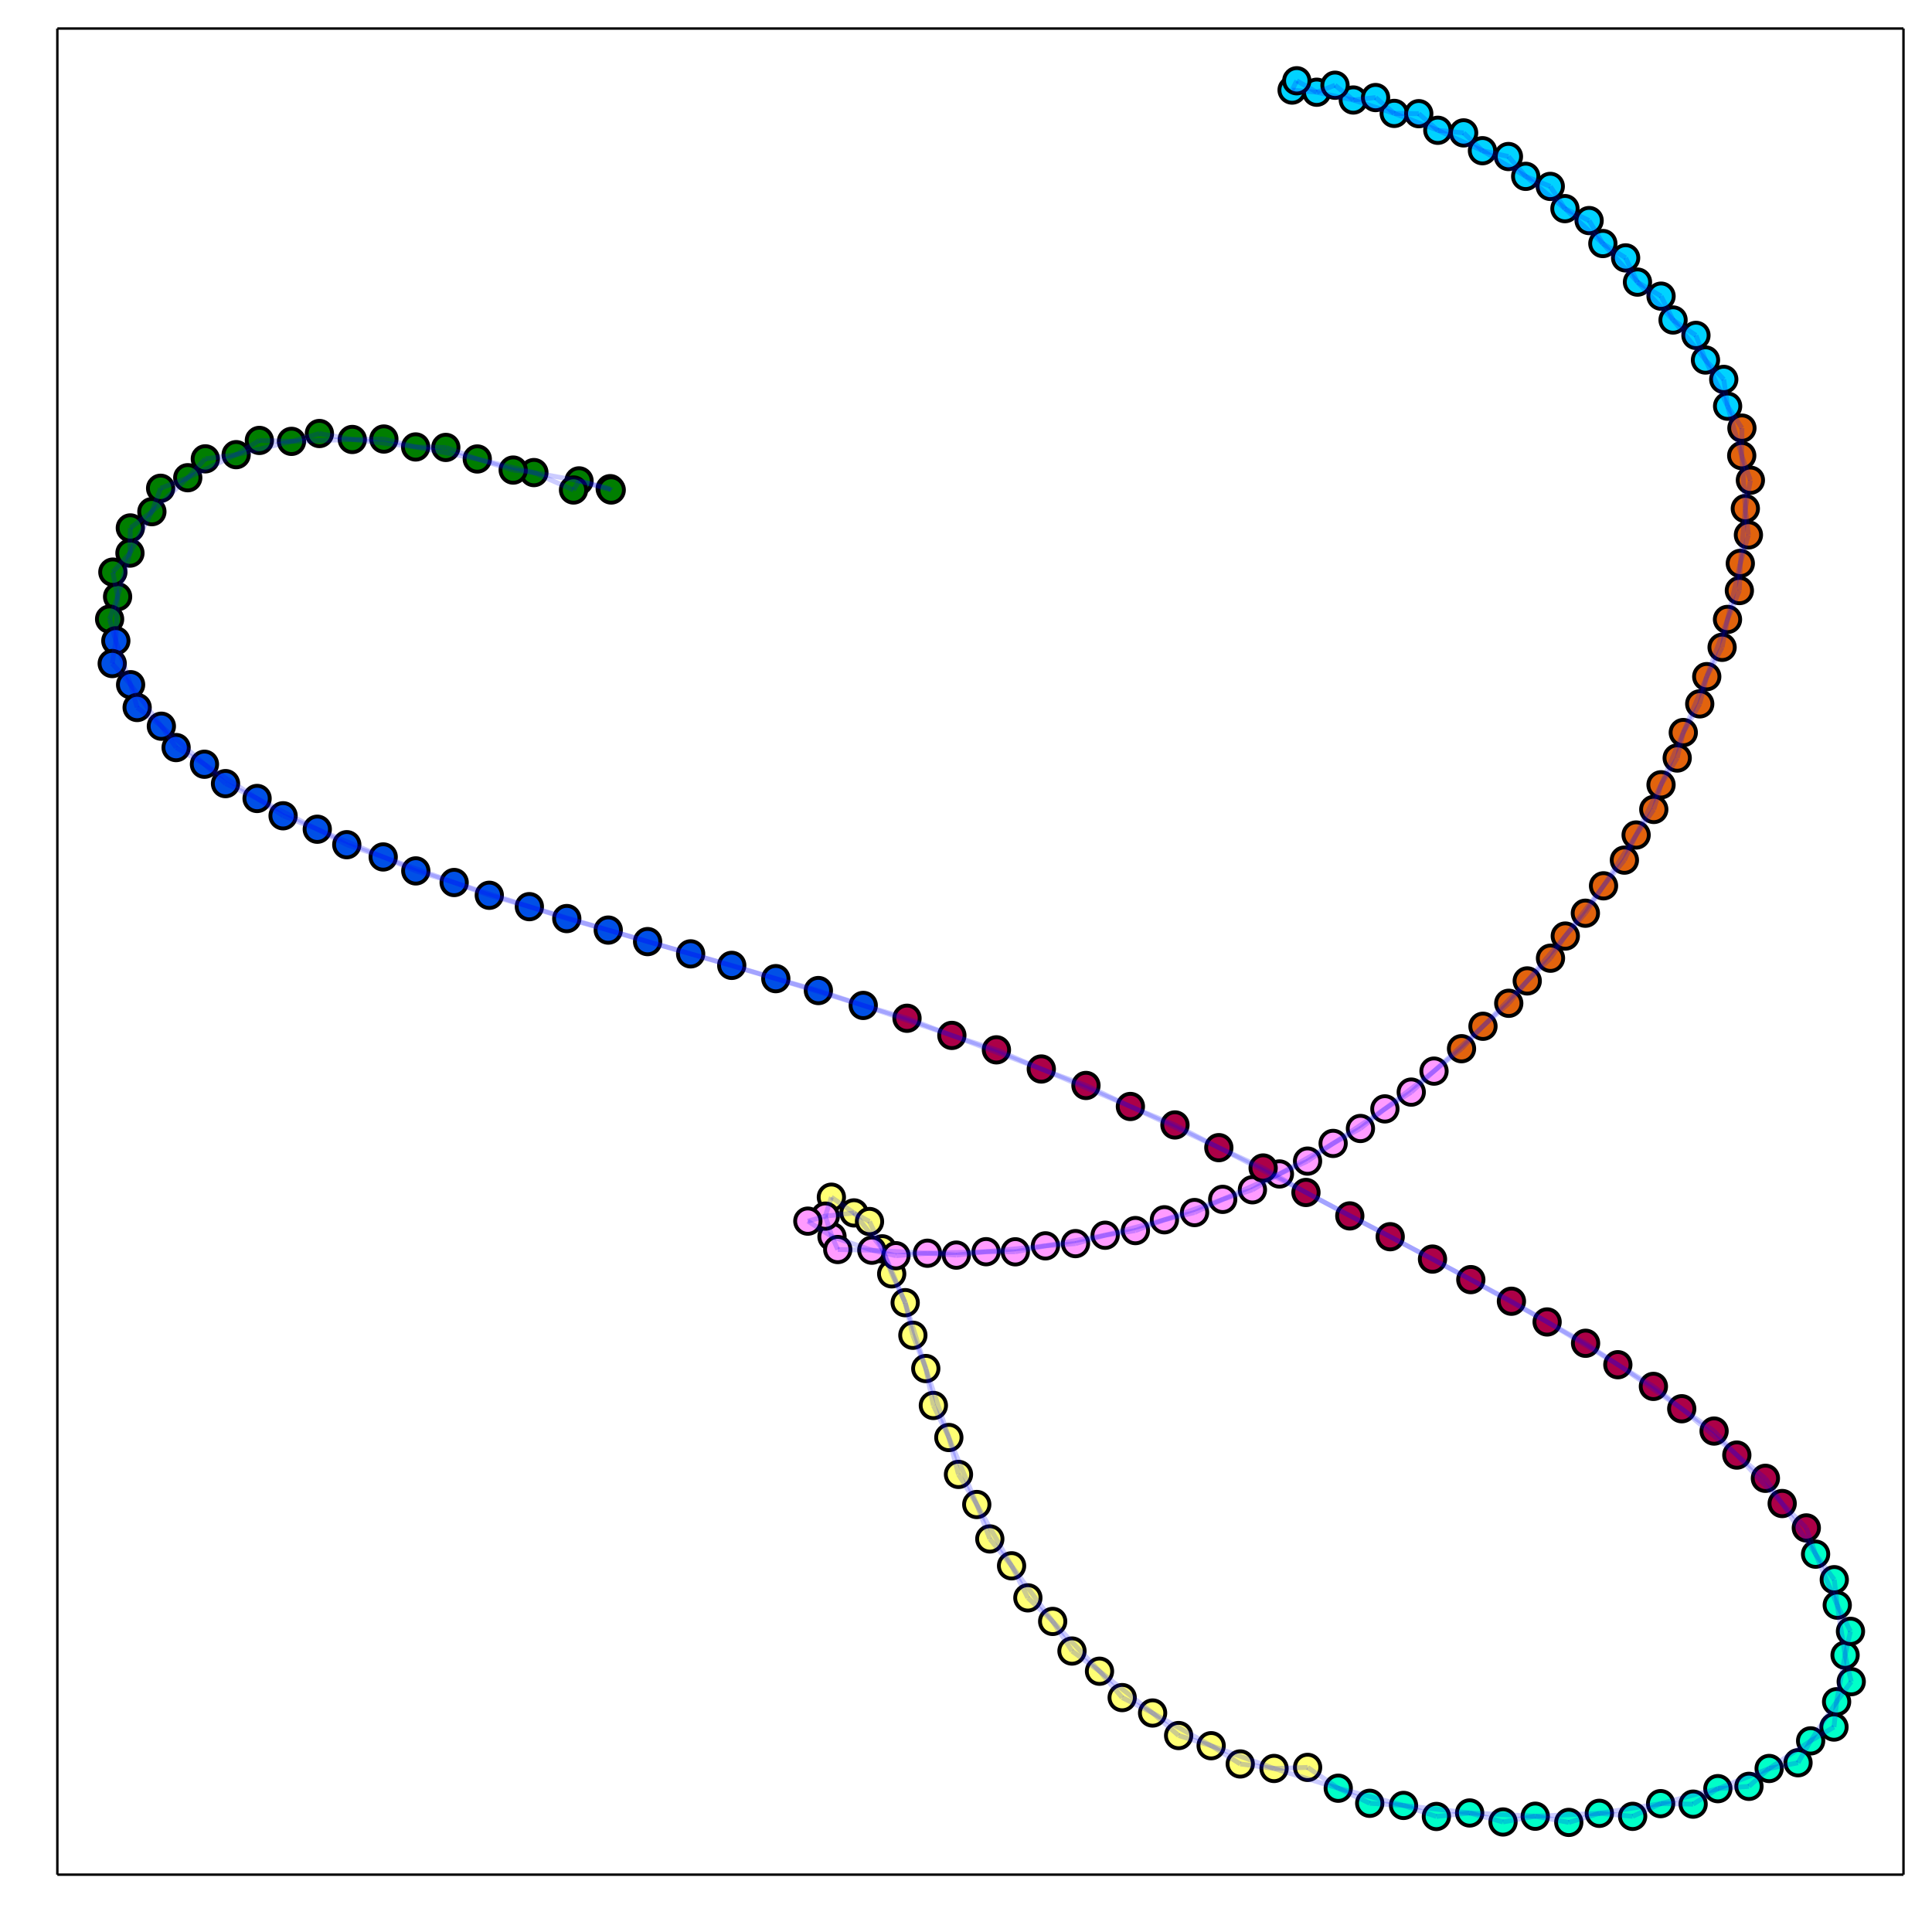 <?xml version="1.0" encoding="utf-8"?>
<svg xmlns="http://www.w3.org/2000/svg" xmlns:xlink="http://www.w3.org/1999/xlink" width="800" height="800" viewBox="0 0 3200 3200">
<rect x="0" y="0" width="3200" height="3200" fill="#333333" stroke="none"/>
<defs>
  <clipPath id="clip640">
    <rect x="0" y="0" width="3200" height="3200"/>
  </clipPath>
</defs>
<path clip-path="url(#clip640)" d="
M0 3200 L3200 3200 L3200 0 L0 0  Z
  " fill="#ffffff" fill-rule="evenodd" fill-opacity="1"/>
<defs>
  <clipPath id="clip641">
    <rect x="640" y="320" width="2241" height="2241"/>
  </clipPath>
</defs>
<path clip-path="url(#clip640)" d="
M94.992 3105.01 L3152.76 3105.01 L3152.76 47.244 L94.992 47.244  Z
  " fill="#ffffff" fill-rule="evenodd" fill-opacity="1"/>
<defs>
  <clipPath id="clip642">
    <rect x="94" y="47" width="3059" height="3059"/>
  </clipPath>
</defs>
<polyline clip-path="url(#clip640)" style="stroke:#000000; stroke-width:4; stroke-opacity:1; fill:none" points="
  94.992,3105.01 3152.76,3105.01 
  "/>
<polyline clip-path="url(#clip640)" style="stroke:#000000; stroke-width:4; stroke-opacity:1; fill:none" points="
  94.992,3105.01 94.992,47.244 
  "/>
<polyline clip-path="url(#clip640)" style="stroke:#000000; stroke-width:4; stroke-opacity:1; fill:none" points="
  94.992,47.244 3152.76,47.244 
  "/>
<polyline clip-path="url(#clip640)" style="stroke:#000000; stroke-width:4; stroke-opacity:1; fill:none" points="
  3152.76,3105.01 3152.76,47.244 
  "/>
<circle clip-path="url(#clip642)" cx="1414.47" cy="2008.95" r="21" fill="#ffff74" fill-rule="evenodd" fill-opacity="1" stroke="#000000" stroke-opacity="1" stroke-width="6.4"/>
<circle clip-path="url(#clip642)" cx="1461.29" cy="2068.48" r="21" fill="#ffff74" fill-rule="evenodd" fill-opacity="1" stroke="#000000" stroke-opacity="1" stroke-width="6.4"/>
<circle clip-path="url(#clip642)" cx="1499.28" cy="2157.65" r="21" fill="#ffff74" fill-rule="evenodd" fill-opacity="1" stroke="#000000" stroke-opacity="1" stroke-width="6.4"/>
<circle clip-path="url(#clip642)" cx="1533.39" cy="2266.73" r="21" fill="#ffff74" fill-rule="evenodd" fill-opacity="1" stroke="#000000" stroke-opacity="1" stroke-width="6.4"/>
<circle clip-path="url(#clip642)" cx="1571.58" cy="2380.97" r="21" fill="#ffff74" fill-rule="evenodd" fill-opacity="1" stroke="#000000" stroke-opacity="1" stroke-width="6.4"/>
<circle clip-path="url(#clip642)" cx="1617.83" cy="2491.95" r="21" fill="#ffff74" fill-rule="evenodd" fill-opacity="1" stroke="#000000" stroke-opacity="1" stroke-width="6.4"/>
<circle clip-path="url(#clip642)" cx="1675.47" cy="2593.45" r="21" fill="#ffff74" fill-rule="evenodd" fill-opacity="1" stroke="#000000" stroke-opacity="1" stroke-width="6.4"/>
<circle clip-path="url(#clip642)" cx="1743.56" cy="2685.58" r="21" fill="#ffff74" fill-rule="evenodd" fill-opacity="1" stroke="#000000" stroke-opacity="1" stroke-width="6.4"/>
<circle clip-path="url(#clip642)" cx="1821.13" cy="2768.08" r="21" fill="#ffff74" fill-rule="evenodd" fill-opacity="1" stroke="#000000" stroke-opacity="1" stroke-width="6.4"/>
<circle clip-path="url(#clip642)" cx="1909.06" cy="2837.28" r="21" fill="#ffff74" fill-rule="evenodd" fill-opacity="1" stroke="#000000" stroke-opacity="1" stroke-width="6.4"/>
<circle clip-path="url(#clip642)" cx="2006.04" cy="2891.45" r="21" fill="#ffff74" fill-rule="evenodd" fill-opacity="1" stroke="#000000" stroke-opacity="1" stroke-width="6.4"/>
<circle clip-path="url(#clip642)" cx="2110.21" cy="2929.14" r="21" fill="#ffff74" fill-rule="evenodd" fill-opacity="1" stroke="#000000" stroke-opacity="1" stroke-width="6.4"/>
<circle clip-path="url(#clip642)" cx="1377.01" cy="1982.93" r="21" fill="#ffff74" fill-rule="evenodd" fill-opacity="1" stroke="#000000" stroke-opacity="1" stroke-width="6.4"/>
<circle clip-path="url(#clip642)" cx="1440.19" cy="2023.23" r="21" fill="#ffff74" fill-rule="evenodd" fill-opacity="1" stroke="#000000" stroke-opacity="1" stroke-width="6.4"/>
<circle clip-path="url(#clip642)" cx="1476.92" cy="2109.9" r="21" fill="#ffff74" fill-rule="evenodd" fill-opacity="1" stroke="#000000" stroke-opacity="1" stroke-width="6.4"/>
<circle clip-path="url(#clip642)" cx="1511.99" cy="2211.61" r="21" fill="#ffff74" fill-rule="evenodd" fill-opacity="1" stroke="#000000" stroke-opacity="1" stroke-width="6.4"/>
<circle clip-path="url(#clip642)" cx="1545.94" cy="2327.9" r="21" fill="#ffff74" fill-rule="evenodd" fill-opacity="1" stroke="#000000" stroke-opacity="1" stroke-width="6.4"/>
<circle clip-path="url(#clip642)" cx="1587.55" cy="2442.07" r="21" fill="#ffff74" fill-rule="evenodd" fill-opacity="1" stroke="#000000" stroke-opacity="1" stroke-width="6.4"/>
<circle clip-path="url(#clip642)" cx="1639.44" cy="2548.96" r="21" fill="#ffff74" fill-rule="evenodd" fill-opacity="1" stroke="#000000" stroke-opacity="1" stroke-width="6.4"/>
<circle clip-path="url(#clip642)" cx="1702.48" cy="2646.55" r="21" fill="#ffff74" fill-rule="evenodd" fill-opacity="1" stroke="#000000" stroke-opacity="1" stroke-width="6.4"/>
<circle clip-path="url(#clip642)" cx="1775.53" cy="2734.65" r="21" fill="#ffff74" fill-rule="evenodd" fill-opacity="1" stroke="#000000" stroke-opacity="1" stroke-width="6.4"/>
<circle clip-path="url(#clip642)" cx="1858.67" cy="2811.75" r="21" fill="#ffff74" fill-rule="evenodd" fill-opacity="1" stroke="#000000" stroke-opacity="1" stroke-width="6.4"/>
<circle clip-path="url(#clip642)" cx="1952.18" cy="2874.61" r="21" fill="#ffff74" fill-rule="evenodd" fill-opacity="1" stroke="#000000" stroke-opacity="1" stroke-width="6.4"/>
<circle clip-path="url(#clip642)" cx="2054.22" cy="2921.65" r="21" fill="#ffff74" fill-rule="evenodd" fill-opacity="1" stroke="#000000" stroke-opacity="1" stroke-width="6.4"/>
<circle clip-path="url(#clip642)" cx="2165.82" cy="2927.36" r="21" fill="#ffff74" fill-rule="evenodd" fill-opacity="1" stroke="#000000" stroke-opacity="1" stroke-width="6.4"/>
<circle clip-path="url(#clip642)" cx="2375.18" cy="1774.11" r="21" fill="#ff9bff" fill-rule="evenodd" fill-opacity="1" stroke="#000000" stroke-opacity="1" stroke-width="6.4"/>
<circle clip-path="url(#clip642)" cx="2293.8" cy="1836.66" r="21" fill="#ff9bff" fill-rule="evenodd" fill-opacity="1" stroke="#000000" stroke-opacity="1" stroke-width="6.4"/>
<circle clip-path="url(#clip642)" cx="2208.09" cy="1893.87" r="21" fill="#ff9bff" fill-rule="evenodd" fill-opacity="1" stroke="#000000" stroke-opacity="1" stroke-width="6.4"/>
<circle clip-path="url(#clip642)" cx="2119.12" cy="1944.45" r="21" fill="#ff9bff" fill-rule="evenodd" fill-opacity="1" stroke="#000000" stroke-opacity="1" stroke-width="6.4"/>
<circle clip-path="url(#clip642)" cx="2025.18" cy="1986.52" r="21" fill="#ff9bff" fill-rule="evenodd" fill-opacity="1" stroke="#000000" stroke-opacity="1" stroke-width="6.4"/>
<circle clip-path="url(#clip642)" cx="1928.63" cy="2020.35" r="21" fill="#ff9bff" fill-rule="evenodd" fill-opacity="1" stroke="#000000" stroke-opacity="1" stroke-width="6.4"/>
<circle clip-path="url(#clip642)" cx="1830.48" cy="2045.94" r="21" fill="#ff9bff" fill-rule="evenodd" fill-opacity="1" stroke="#000000" stroke-opacity="1" stroke-width="6.4"/>
<circle clip-path="url(#clip642)" cx="1731.6" cy="2063.52" r="21" fill="#ff9bff" fill-rule="evenodd" fill-opacity="1" stroke="#000000" stroke-opacity="1" stroke-width="6.4"/>
<circle clip-path="url(#clip642)" cx="1633.26" cy="2073.22" r="21" fill="#ff9bff" fill-rule="evenodd" fill-opacity="1" stroke="#000000" stroke-opacity="1" stroke-width="6.4"/>
<circle clip-path="url(#clip642)" cx="1536.17" cy="2075.76" r="21" fill="#ff9bff" fill-rule="evenodd" fill-opacity="1" stroke="#000000" stroke-opacity="1" stroke-width="6.4"/>
<circle clip-path="url(#clip642)" cx="1444.02" cy="2070.71" r="21" fill="#ff9bff" fill-rule="evenodd" fill-opacity="1" stroke="#000000" stroke-opacity="1" stroke-width="6.4"/>
<circle clip-path="url(#clip642)" cx="1378.05" cy="2048.3" r="21" fill="#ff9bff" fill-rule="evenodd" fill-opacity="1" stroke="#000000" stroke-opacity="1" stroke-width="6.4"/>
<circle clip-path="url(#clip642)" cx="1366.94" cy="2014.29" r="21" fill="#ff9bff" fill-rule="evenodd" fill-opacity="1" stroke="#000000" stroke-opacity="1" stroke-width="6.4"/>
<circle clip-path="url(#clip642)" cx="2337.46" cy="1808.88" r="21" fill="#ff9bff" fill-rule="evenodd" fill-opacity="1" stroke="#000000" stroke-opacity="1" stroke-width="6.4"/>
<circle clip-path="url(#clip642)" cx="2253.31" cy="1869.14" r="21" fill="#ff9bff" fill-rule="evenodd" fill-opacity="1" stroke="#000000" stroke-opacity="1" stroke-width="6.4"/>
<circle clip-path="url(#clip642)" cx="2165.74" cy="1923.16" r="21" fill="#ff9bff" fill-rule="evenodd" fill-opacity="1" stroke="#000000" stroke-opacity="1" stroke-width="6.4"/>
<circle clip-path="url(#clip642)" cx="2074.39" cy="1970.67" r="21" fill="#ff9bff" fill-rule="evenodd" fill-opacity="1" stroke="#000000" stroke-opacity="1" stroke-width="6.4"/>
<circle clip-path="url(#clip642)" cx="1978.59" cy="2008.37" r="21" fill="#ff9bff" fill-rule="evenodd" fill-opacity="1" stroke="#000000" stroke-opacity="1" stroke-width="6.4"/>
<circle clip-path="url(#clip642)" cx="1880.58" cy="2038.24" r="21" fill="#ff9bff" fill-rule="evenodd" fill-opacity="1" stroke="#000000" stroke-opacity="1" stroke-width="6.4"/>
<circle clip-path="url(#clip642)" cx="1781.36" cy="2059.8" r="21" fill="#ff9bff" fill-rule="evenodd" fill-opacity="1" stroke="#000000" stroke-opacity="1" stroke-width="6.4"/>
<circle clip-path="url(#clip642)" cx="1681.69" cy="2073.38" r="21" fill="#ff9bff" fill-rule="evenodd" fill-opacity="1" stroke="#000000" stroke-opacity="1" stroke-width="6.4"/>
<circle clip-path="url(#clip642)" cx="1583.97" cy="2078.86" r="21" fill="#ff9bff" fill-rule="evenodd" fill-opacity="1" stroke="#000000" stroke-opacity="1" stroke-width="6.4"/>
<circle clip-path="url(#clip642)" cx="1483.95" cy="2079.85" r="21" fill="#ff9bff" fill-rule="evenodd" fill-opacity="1" stroke="#000000" stroke-opacity="1" stroke-width="6.4"/>
<circle clip-path="url(#clip642)" cx="1387.58" cy="2069.61" r="21" fill="#ff9bff" fill-rule="evenodd" fill-opacity="1" stroke="#000000" stroke-opacity="1" stroke-width="6.4"/>
<circle clip-path="url(#clip642)" cx="1338.04" cy="2022.59" r="21" fill="#ff9bff" fill-rule="evenodd" fill-opacity="1" stroke="#000000" stroke-opacity="1" stroke-width="6.4"/>
<circle clip-path="url(#clip642)" cx="2140.11" cy="149.178" r="21" fill="#00d3ff" fill-rule="evenodd" fill-opacity="1" stroke="#000000" stroke-opacity="1" stroke-width="6.4"/>
<circle clip-path="url(#clip642)" cx="2180.9" cy="152.755" r="21" fill="#00d3ff" fill-rule="evenodd" fill-opacity="1" stroke="#000000" stroke-opacity="1" stroke-width="6.4"/>
<circle clip-path="url(#clip642)" cx="2241.5" cy="165.645" r="21" fill="#00d3ff" fill-rule="evenodd" fill-opacity="1" stroke="#000000" stroke-opacity="1" stroke-width="6.4"/>
<circle clip-path="url(#clip642)" cx="2309.28" cy="187.828" r="21" fill="#00d3ff" fill-rule="evenodd" fill-opacity="1" stroke="#000000" stroke-opacity="1" stroke-width="6.4"/>
<circle clip-path="url(#clip642)" cx="2381.47" cy="215.8" r="21" fill="#00d3ff" fill-rule="evenodd" fill-opacity="1" stroke="#000000" stroke-opacity="1" stroke-width="6.4"/>
<circle clip-path="url(#clip642)" cx="2455.4" cy="249.63" r="21" fill="#00d3ff" fill-rule="evenodd" fill-opacity="1" stroke="#000000" stroke-opacity="1" stroke-width="6.4"/>
<circle clip-path="url(#clip642)" cx="2527.04" cy="292.085" r="21" fill="#00d3ff" fill-rule="evenodd" fill-opacity="1" stroke="#000000" stroke-opacity="1" stroke-width="6.4"/>
<circle clip-path="url(#clip642)" cx="2592.03" cy="345.567" r="21" fill="#00d3ff" fill-rule="evenodd" fill-opacity="1" stroke="#000000" stroke-opacity="1" stroke-width="6.4"/>
<circle clip-path="url(#clip642)" cx="2654.81" cy="403.374" r="21" fill="#00d3ff" fill-rule="evenodd" fill-opacity="1" stroke="#000000" stroke-opacity="1" stroke-width="6.4"/>
<circle clip-path="url(#clip642)" cx="2712.17" cy="467.258" r="21" fill="#00d3ff" fill-rule="evenodd" fill-opacity="1" stroke="#000000" stroke-opacity="1" stroke-width="6.4"/>
<circle clip-path="url(#clip642)" cx="2771.11" cy="530.027" r="21" fill="#00d3ff" fill-rule="evenodd" fill-opacity="1" stroke="#000000" stroke-opacity="1" stroke-width="6.4"/>
<circle clip-path="url(#clip642)" cx="2824.81" cy="596.294" r="21" fill="#00d3ff" fill-rule="evenodd" fill-opacity="1" stroke="#000000" stroke-opacity="1" stroke-width="6.4"/>
<circle clip-path="url(#clip642)" cx="2861.47" cy="672.802" r="21" fill="#00d3ff" fill-rule="evenodd" fill-opacity="1" stroke="#000000" stroke-opacity="1" stroke-width="6.4"/>
<circle clip-path="url(#clip642)" cx="2147.88" cy="133.785" r="21" fill="#00d3ff" fill-rule="evenodd" fill-opacity="1" stroke="#000000" stroke-opacity="1" stroke-width="6.4"/>
<circle clip-path="url(#clip642)" cx="2211.22" cy="141.167" r="21" fill="#00d3ff" fill-rule="evenodd" fill-opacity="1" stroke="#000000" stroke-opacity="1" stroke-width="6.4"/>
<circle clip-path="url(#clip642)" cx="2278.39" cy="161.59" r="21" fill="#00d3ff" fill-rule="evenodd" fill-opacity="1" stroke="#000000" stroke-opacity="1" stroke-width="6.4"/>
<circle clip-path="url(#clip642)" cx="2349.92" cy="188.287" r="21" fill="#00d3ff" fill-rule="evenodd" fill-opacity="1" stroke="#000000" stroke-opacity="1" stroke-width="6.4"/>
<circle clip-path="url(#clip642)" cx="2424.23" cy="220.11" r="21" fill="#00d3ff" fill-rule="evenodd" fill-opacity="1" stroke="#000000" stroke-opacity="1" stroke-width="6.4"/>
<circle clip-path="url(#clip642)" cx="2498.46" cy="259.267" r="21" fill="#00d3ff" fill-rule="evenodd" fill-opacity="1" stroke="#000000" stroke-opacity="1" stroke-width="6.4"/>
<circle clip-path="url(#clip642)" cx="2567.74" cy="308.742" r="21" fill="#00d3ff" fill-rule="evenodd" fill-opacity="1" stroke="#000000" stroke-opacity="1" stroke-width="6.4"/>
<circle clip-path="url(#clip642)" cx="2632.08" cy="365.332" r="21" fill="#00d3ff" fill-rule="evenodd" fill-opacity="1" stroke="#000000" stroke-opacity="1" stroke-width="6.4"/>
<circle clip-path="url(#clip642)" cx="2692.56" cy="427.137" r="21" fill="#00d3ff" fill-rule="evenodd" fill-opacity="1" stroke="#000000" stroke-opacity="1" stroke-width="6.4"/>
<circle clip-path="url(#clip642)" cx="2751.23" cy="490.526" r="21" fill="#00d3ff" fill-rule="evenodd" fill-opacity="1" stroke="#000000" stroke-opacity="1" stroke-width="6.4"/>
<circle clip-path="url(#clip642)" cx="2809.04" cy="555.501" r="21" fill="#00d3ff" fill-rule="evenodd" fill-opacity="1" stroke="#000000" stroke-opacity="1" stroke-width="6.4"/>
<circle clip-path="url(#clip642)" cx="2855.08" cy="628.407" r="21" fill="#00d3ff" fill-rule="evenodd" fill-opacity="1" stroke="#000000" stroke-opacity="1" stroke-width="6.4"/>
<circle clip-path="url(#clip642)" cx="2884.84" cy="754.671" r="21" fill="#e2630d" fill-rule="evenodd" fill-opacity="1" stroke="#000000" stroke-opacity="1" stroke-width="6.4"/>
<circle clip-path="url(#clip642)" cx="2890.83" cy="842.352" r="21" fill="#e2630d" fill-rule="evenodd" fill-opacity="1" stroke="#000000" stroke-opacity="1" stroke-width="6.4"/>
<circle clip-path="url(#clip642)" cx="2882.5" cy="933.188" r="21" fill="#e2630d" fill-rule="evenodd" fill-opacity="1" stroke="#000000" stroke-opacity="1" stroke-width="6.4"/>
<circle clip-path="url(#clip642)" cx="2861.29" cy="1025.98" r="21" fill="#e2630d" fill-rule="evenodd" fill-opacity="1" stroke="#000000" stroke-opacity="1" stroke-width="6.4"/>
<circle clip-path="url(#clip642)" cx="2826.92" cy="1120.73" r="21" fill="#e2630d" fill-rule="evenodd" fill-opacity="1" stroke="#000000" stroke-opacity="1" stroke-width="6.4"/>
<circle clip-path="url(#clip642)" cx="2788.04" cy="1213.34" r="21" fill="#e2630d" fill-rule="evenodd" fill-opacity="1" stroke="#000000" stroke-opacity="1" stroke-width="6.4"/>
<circle clip-path="url(#clip642)" cx="2751.19" cy="1299.86" r="21" fill="#e2630d" fill-rule="evenodd" fill-opacity="1" stroke="#000000" stroke-opacity="1" stroke-width="6.4"/>
<circle clip-path="url(#clip642)" cx="2709.93" cy="1383.03" r="21" fill="#e2630d" fill-rule="evenodd" fill-opacity="1" stroke="#000000" stroke-opacity="1" stroke-width="6.4"/>
<circle clip-path="url(#clip642)" cx="2655.94" cy="1467.2" r="21" fill="#e2630d" fill-rule="evenodd" fill-opacity="1" stroke="#000000" stroke-opacity="1" stroke-width="6.4"/>
<circle clip-path="url(#clip642)" cx="2592.6" cy="1550.4" r="21" fill="#e2630d" fill-rule="evenodd" fill-opacity="1" stroke="#000000" stroke-opacity="1" stroke-width="6.4"/>
<circle clip-path="url(#clip642)" cx="2529.59" cy="1624.7" r="21" fill="#e2630d" fill-rule="evenodd" fill-opacity="1" stroke="#000000" stroke-opacity="1" stroke-width="6.4"/>
<circle clip-path="url(#clip642)" cx="2456.27" cy="1699.83" r="21" fill="#e2630d" fill-rule="evenodd" fill-opacity="1" stroke="#000000" stroke-opacity="1" stroke-width="6.4"/>
<circle clip-path="url(#clip642)" cx="2885.17" cy="709.096" r="21" fill="#e2630d" fill-rule="evenodd" fill-opacity="1" stroke="#000000" stroke-opacity="1" stroke-width="6.4"/>
<circle clip-path="url(#clip642)" cx="2899.19" cy="795.384" r="21" fill="#e2630d" fill-rule="evenodd" fill-opacity="1" stroke="#000000" stroke-opacity="1" stroke-width="6.4"/>
<circle clip-path="url(#clip642)" cx="2895.94" cy="885.998" r="21" fill="#e2630d" fill-rule="evenodd" fill-opacity="1" stroke="#000000" stroke-opacity="1" stroke-width="6.4"/>
<circle clip-path="url(#clip642)" cx="2880.95" cy="978.167" r="21" fill="#e2630d" fill-rule="evenodd" fill-opacity="1" stroke="#000000" stroke-opacity="1" stroke-width="6.4"/>
<circle clip-path="url(#clip642)" cx="2852.34" cy="1072.17" r="21" fill="#e2630d" fill-rule="evenodd" fill-opacity="1" stroke="#000000" stroke-opacity="1" stroke-width="6.4"/>
<circle clip-path="url(#clip642)" cx="2815.3" cy="1165.83" r="21" fill="#e2630d" fill-rule="evenodd" fill-opacity="1" stroke="#000000" stroke-opacity="1" stroke-width="6.4"/>
<circle clip-path="url(#clip642)" cx="2777.98" cy="1255.53" r="21" fill="#e2630d" fill-rule="evenodd" fill-opacity="1" stroke="#000000" stroke-opacity="1" stroke-width="6.4"/>
<circle clip-path="url(#clip642)" cx="2739.18" cy="1340.7" r="21" fill="#e2630d" fill-rule="evenodd" fill-opacity="1" stroke="#000000" stroke-opacity="1" stroke-width="6.4"/>
<circle clip-path="url(#clip642)" cx="2690.51" cy="1424.65" r="21" fill="#e2630d" fill-rule="evenodd" fill-opacity="1" stroke="#000000" stroke-opacity="1" stroke-width="6.4"/>
<circle clip-path="url(#clip642)" cx="2625.88" cy="1512.58" r="21" fill="#e2630d" fill-rule="evenodd" fill-opacity="1" stroke="#000000" stroke-opacity="1" stroke-width="6.4"/>
<circle clip-path="url(#clip642)" cx="2568.1" cy="1587.1" r="21" fill="#e2630d" fill-rule="evenodd" fill-opacity="1" stroke="#000000" stroke-opacity="1" stroke-width="6.4"/>
<circle clip-path="url(#clip642)" cx="2498.97" cy="1661.77" r="21" fill="#e2630d" fill-rule="evenodd" fill-opacity="1" stroke="#000000" stroke-opacity="1" stroke-width="6.4"/>
<circle clip-path="url(#clip642)" cx="2420.73" cy="1736.98" r="21" fill="#e2630d" fill-rule="evenodd" fill-opacity="1" stroke="#000000" stroke-opacity="1" stroke-width="6.4"/>
<circle clip-path="url(#clip642)" cx="194.774" cy="988.354" r="21" fill="#007e00" fill-rule="evenodd" fill-opacity="1" stroke="#000000" stroke-opacity="1" stroke-width="6.4"/>
<circle clip-path="url(#clip642)" cx="215.246" cy="916.098" r="21" fill="#007e00" fill-rule="evenodd" fill-opacity="1" stroke="#000000" stroke-opacity="1" stroke-width="6.4"/>
<circle clip-path="url(#clip642)" cx="251.575" cy="847.487" r="21" fill="#007e00" fill-rule="evenodd" fill-opacity="1" stroke="#000000" stroke-opacity="1" stroke-width="6.4"/>
<circle clip-path="url(#clip642)" cx="310.974" cy="791.261" r="21" fill="#007e00" fill-rule="evenodd" fill-opacity="1" stroke="#000000" stroke-opacity="1" stroke-width="6.4"/>
<circle clip-path="url(#clip642)" cx="391.155" cy="753.055" r="21" fill="#007e00" fill-rule="evenodd" fill-opacity="1" stroke="#000000" stroke-opacity="1" stroke-width="6.4"/>
<circle clip-path="url(#clip642)" cx="482.82" cy="731.038" r="21" fill="#007e00" fill-rule="evenodd" fill-opacity="1" stroke="#000000" stroke-opacity="1" stroke-width="6.4"/>
<circle clip-path="url(#clip642)" cx="583.525" cy="727.906" r="21" fill="#007e00" fill-rule="evenodd" fill-opacity="1" stroke="#000000" stroke-opacity="1" stroke-width="6.4"/>
<circle clip-path="url(#clip642)" cx="688.449" cy="740.297" r="21" fill="#007e00" fill-rule="evenodd" fill-opacity="1" stroke="#000000" stroke-opacity="1" stroke-width="6.4"/>
<circle clip-path="url(#clip642)" cx="790.527" cy="760.214" r="21" fill="#007e00" fill-rule="evenodd" fill-opacity="1" stroke="#000000" stroke-opacity="1" stroke-width="6.4"/>
<circle clip-path="url(#clip642)" cx="884.306" cy="782.743" r="21" fill="#007e00" fill-rule="evenodd" fill-opacity="1" stroke="#000000" stroke-opacity="1" stroke-width="6.4"/>
<circle clip-path="url(#clip642)" cx="959.066" cy="796.505" r="21" fill="#007e00" fill-rule="evenodd" fill-opacity="1" stroke="#000000" stroke-opacity="1" stroke-width="6.4"/>
<circle clip-path="url(#clip642)" cx="1010.7" cy="809.39" r="21" fill="#007e00" fill-rule="evenodd" fill-opacity="1" stroke="#000000" stroke-opacity="1" stroke-width="6.4"/>
<circle clip-path="url(#clip642)" cx="181.533" cy="1025.49" r="21" fill="#007e00" fill-rule="evenodd" fill-opacity="1" stroke="#000000" stroke-opacity="1" stroke-width="6.4"/>
<circle clip-path="url(#clip642)" cx="186.921" cy="947.593" r="21" fill="#007e00" fill-rule="evenodd" fill-opacity="1" stroke="#000000" stroke-opacity="1" stroke-width="6.4"/>
<circle clip-path="url(#clip642)" cx="215.86" cy="874.424" r="21" fill="#007e00" fill-rule="evenodd" fill-opacity="1" stroke="#000000" stroke-opacity="1" stroke-width="6.4"/>
<circle clip-path="url(#clip642)" cx="266.025" cy="808.732" r="21" fill="#007e00" fill-rule="evenodd" fill-opacity="1" stroke="#000000" stroke-opacity="1" stroke-width="6.4"/>
<circle clip-path="url(#clip642)" cx="340.084" cy="759.99" r="21" fill="#007e00" fill-rule="evenodd" fill-opacity="1" stroke="#000000" stroke-opacity="1" stroke-width="6.4"/>
<circle clip-path="url(#clip642)" cx="429.591" cy="729.489" r="21" fill="#007e00" fill-rule="evenodd" fill-opacity="1" stroke="#000000" stroke-opacity="1" stroke-width="6.4"/>
<circle clip-path="url(#clip642)" cx="529.033" cy="718.039" r="21" fill="#007e00" fill-rule="evenodd" fill-opacity="1" stroke="#000000" stroke-opacity="1" stroke-width="6.4"/>
<circle clip-path="url(#clip642)" cx="635.812" cy="727.177" r="21" fill="#007e00" fill-rule="evenodd" fill-opacity="1" stroke="#000000" stroke-opacity="1" stroke-width="6.4"/>
<circle clip-path="url(#clip642)" cx="738.395" cy="741.086" r="21" fill="#007e00" fill-rule="evenodd" fill-opacity="1" stroke="#000000" stroke-opacity="1" stroke-width="6.4"/>
<circle clip-path="url(#clip642)" cx="850.003" cy="778.59" r="21" fill="#007e00" fill-rule="evenodd" fill-opacity="1" stroke="#000000" stroke-opacity="1" stroke-width="6.4"/>
<circle clip-path="url(#clip642)" cx="949.919" cy="811.588" r="21" fill="#007e00" fill-rule="evenodd" fill-opacity="1" stroke="#000000" stroke-opacity="1" stroke-width="6.4"/>
<circle clip-path="url(#clip642)" cx="1012.38" cy="811.583" r="21" fill="#007e00" fill-rule="evenodd" fill-opacity="1" stroke="#000000" stroke-opacity="1" stroke-width="6.4"/>
<circle clip-path="url(#clip642)" cx="1429.8" cy="1665.31" r="21" fill="#0050e6" fill-rule="evenodd" fill-opacity="1" stroke="#000000" stroke-opacity="1" stroke-width="6.4"/>
<circle clip-path="url(#clip642)" cx="1285" cy="1620.94" r="21" fill="#0050e6" fill-rule="evenodd" fill-opacity="1" stroke="#000000" stroke-opacity="1" stroke-width="6.4"/>
<circle clip-path="url(#clip642)" cx="1143.92" cy="1579.91" r="21" fill="#0050e6" fill-rule="evenodd" fill-opacity="1" stroke="#000000" stroke-opacity="1" stroke-width="6.4"/>
<circle clip-path="url(#clip642)" cx="1007.46" cy="1540.53" r="21" fill="#0050e6" fill-rule="evenodd" fill-opacity="1" stroke="#000000" stroke-opacity="1" stroke-width="6.4"/>
<circle clip-path="url(#clip642)" cx="876.791" cy="1501.71" r="21" fill="#0050e6" fill-rule="evenodd" fill-opacity="1" stroke="#000000" stroke-opacity="1" stroke-width="6.4"/>
<circle clip-path="url(#clip642)" cx="752.235" cy="1461.72" r="21" fill="#0050e6" fill-rule="evenodd" fill-opacity="1" stroke="#000000" stroke-opacity="1" stroke-width="6.4"/>
<circle clip-path="url(#clip642)" cx="634.694" cy="1419.38" r="21" fill="#0050e6" fill-rule="evenodd" fill-opacity="1" stroke="#000000" stroke-opacity="1" stroke-width="6.4"/>
<circle clip-path="url(#clip642)" cx="525.527" cy="1373.47" r="21" fill="#0050e6" fill-rule="evenodd" fill-opacity="1" stroke="#000000" stroke-opacity="1" stroke-width="6.4"/>
<circle clip-path="url(#clip642)" cx="425.831" cy="1322.53" r="21" fill="#0050e6" fill-rule="evenodd" fill-opacity="1" stroke="#000000" stroke-opacity="1" stroke-width="6.4"/>
<circle clip-path="url(#clip642)" cx="338.62" cy="1265.84" r="21" fill="#0050e6" fill-rule="evenodd" fill-opacity="1" stroke="#000000" stroke-opacity="1" stroke-width="6.4"/>
<circle clip-path="url(#clip642)" cx="267.259" cy="1202.84" r="21" fill="#0050e6" fill-rule="evenodd" fill-opacity="1" stroke="#000000" stroke-opacity="1" stroke-width="6.4"/>
<circle clip-path="url(#clip642)" cx="216.318" cy="1134.08" r="21" fill="#0050e6" fill-rule="evenodd" fill-opacity="1" stroke="#000000" stroke-opacity="1" stroke-width="6.4"/>
<circle clip-path="url(#clip642)" cx="191.854" cy="1061.39" r="21" fill="#0050e6" fill-rule="evenodd" fill-opacity="1" stroke="#000000" stroke-opacity="1" stroke-width="6.4"/>
<circle clip-path="url(#clip642)" cx="1355.5" cy="1640.67" r="21" fill="#0050e6" fill-rule="evenodd" fill-opacity="1" stroke="#000000" stroke-opacity="1" stroke-width="6.4"/>
<circle clip-path="url(#clip642)" cx="1211.98" cy="1598.97" r="21" fill="#0050e6" fill-rule="evenodd" fill-opacity="1" stroke="#000000" stroke-opacity="1" stroke-width="6.4"/>
<circle clip-path="url(#clip642)" cx="1072.64" cy="1559.6" r="21" fill="#0050e6" fill-rule="evenodd" fill-opacity="1" stroke="#000000" stroke-opacity="1" stroke-width="6.4"/>
<circle clip-path="url(#clip642)" cx="938.759" cy="1521.45" r="21" fill="#0050e6" fill-rule="evenodd" fill-opacity="1" stroke="#000000" stroke-opacity="1" stroke-width="6.4"/>
<circle clip-path="url(#clip642)" cx="810.426" cy="1482.87" r="21" fill="#0050e6" fill-rule="evenodd" fill-opacity="1" stroke="#000000" stroke-opacity="1" stroke-width="6.4"/>
<circle clip-path="url(#clip642)" cx="688.671" cy="1442.49" r="21" fill="#0050e6" fill-rule="evenodd" fill-opacity="1" stroke="#000000" stroke-opacity="1" stroke-width="6.4"/>
<circle clip-path="url(#clip642)" cx="574.365" cy="1399.1" r="21" fill="#0050e6" fill-rule="evenodd" fill-opacity="1" stroke="#000000" stroke-opacity="1" stroke-width="6.4"/>
<circle clip-path="url(#clip642)" cx="468.876" cy="1351.19" r="21" fill="#0050e6" fill-rule="evenodd" fill-opacity="1" stroke="#000000" stroke-opacity="1" stroke-width="6.4"/>
<circle clip-path="url(#clip642)" cx="373.518" cy="1297.92" r="21" fill="#0050e6" fill-rule="evenodd" fill-opacity="1" stroke="#000000" stroke-opacity="1" stroke-width="6.4"/>
<circle clip-path="url(#clip642)" cx="291.694" cy="1238.22" r="21" fill="#0050e6" fill-rule="evenodd" fill-opacity="1" stroke="#000000" stroke-opacity="1" stroke-width="6.4"/>
<circle clip-path="url(#clip642)" cx="227.171" cy="1171.84" r="21" fill="#0050e6" fill-rule="evenodd" fill-opacity="1" stroke="#000000" stroke-opacity="1" stroke-width="6.4"/>
<circle clip-path="url(#clip642)" cx="185.855" cy="1099.04" r="21" fill="#0050e6" fill-rule="evenodd" fill-opacity="1" stroke="#000000" stroke-opacity="1" stroke-width="6.4"/>
<circle clip-path="url(#clip642)" cx="2951.85" cy="2490.31" r="21" fill="#ac0047" fill-rule="evenodd" fill-opacity="1" stroke="#000000" stroke-opacity="1" stroke-width="6.4"/>
<circle clip-path="url(#clip642)" cx="2876.73" cy="2410.06" r="21" fill="#ac0047" fill-rule="evenodd" fill-opacity="1" stroke="#000000" stroke-opacity="1" stroke-width="6.4"/>
<circle clip-path="url(#clip642)" cx="2785.49" cy="2333.34" r="21" fill="#ac0047" fill-rule="evenodd" fill-opacity="1" stroke="#000000" stroke-opacity="1" stroke-width="6.4"/>
<circle clip-path="url(#clip642)" cx="2679.67" cy="2260.39" r="21" fill="#ac0047" fill-rule="evenodd" fill-opacity="1" stroke="#000000" stroke-opacity="1" stroke-width="6.4"/>
<circle clip-path="url(#clip642)" cx="2562.52" cy="2189.57" r="21" fill="#ac0047" fill-rule="evenodd" fill-opacity="1" stroke="#000000" stroke-opacity="1" stroke-width="6.4"/>
<circle clip-path="url(#clip642)" cx="2436.13" cy="2119.48" r="21" fill="#ac0047" fill-rule="evenodd" fill-opacity="1" stroke="#000000" stroke-opacity="1" stroke-width="6.4"/>
<circle clip-path="url(#clip642)" cx="2302.63" cy="2048.39" r="21" fill="#ac0047" fill-rule="evenodd" fill-opacity="1" stroke="#000000" stroke-opacity="1" stroke-width="6.4"/>
<circle clip-path="url(#clip642)" cx="2163.07" cy="1975.1" r="21" fill="#ac0047" fill-rule="evenodd" fill-opacity="1" stroke="#000000" stroke-opacity="1" stroke-width="6.4"/>
<circle clip-path="url(#clip642)" cx="2018.77" cy="1900.88" r="21" fill="#ac0047" fill-rule="evenodd" fill-opacity="1" stroke="#000000" stroke-opacity="1" stroke-width="6.4"/>
<circle clip-path="url(#clip642)" cx="1872.29" cy="1832.69" r="21" fill="#ac0047" fill-rule="evenodd" fill-opacity="1" stroke="#000000" stroke-opacity="1" stroke-width="6.4"/>
<circle clip-path="url(#clip642)" cx="1724.72" cy="1770.6" r="21" fill="#ac0047" fill-rule="evenodd" fill-opacity="1" stroke="#000000" stroke-opacity="1" stroke-width="6.4"/>
<circle clip-path="url(#clip642)" cx="1576.58" cy="1714.97" r="21" fill="#ac0047" fill-rule="evenodd" fill-opacity="1" stroke="#000000" stroke-opacity="1" stroke-width="6.4"/>
<circle clip-path="url(#clip642)" cx="2991.82" cy="2530.71" r="21" fill="#ac0047" fill-rule="evenodd" fill-opacity="1" stroke="#000000" stroke-opacity="1" stroke-width="6.4"/>
<circle clip-path="url(#clip642)" cx="2924.06" cy="2448.55" r="21" fill="#ac0047" fill-rule="evenodd" fill-opacity="1" stroke="#000000" stroke-opacity="1" stroke-width="6.4"/>
<circle clip-path="url(#clip642)" cx="2839.08" cy="2370.28" r="21" fill="#ac0047" fill-rule="evenodd" fill-opacity="1" stroke="#000000" stroke-opacity="1" stroke-width="6.4"/>
<circle clip-path="url(#clip642)" cx="2738.56" cy="2296.31" r="21" fill="#ac0047" fill-rule="evenodd" fill-opacity="1" stroke="#000000" stroke-opacity="1" stroke-width="6.4"/>
<circle clip-path="url(#clip642)" cx="2626.22" cy="2224.89" r="21" fill="#ac0047" fill-rule="evenodd" fill-opacity="1" stroke="#000000" stroke-opacity="1" stroke-width="6.4"/>
<circle clip-path="url(#clip642)" cx="2503.39" cy="2155.26" r="21" fill="#ac0047" fill-rule="evenodd" fill-opacity="1" stroke="#000000" stroke-opacity="1" stroke-width="6.4"/>
<circle clip-path="url(#clip642)" cx="2372.67" cy="2085.45" r="21" fill="#ac0047" fill-rule="evenodd" fill-opacity="1" stroke="#000000" stroke-opacity="1" stroke-width="6.4"/>
<circle clip-path="url(#clip642)" cx="2235.7" cy="2013.93" r="21" fill="#ac0047" fill-rule="evenodd" fill-opacity="1" stroke="#000000" stroke-opacity="1" stroke-width="6.4"/>
<circle clip-path="url(#clip642)" cx="2092.17" cy="1934.58" r="21" fill="#ac0047" fill-rule="evenodd" fill-opacity="1" stroke="#000000" stroke-opacity="1" stroke-width="6.4"/>
<circle clip-path="url(#clip642)" cx="1946.11" cy="1863.26" r="21" fill="#ac0047" fill-rule="evenodd" fill-opacity="1" stroke="#000000" stroke-opacity="1" stroke-width="6.4"/>
<circle clip-path="url(#clip642)" cx="1798.7" cy="1797.87" r="21" fill="#ac0047" fill-rule="evenodd" fill-opacity="1" stroke="#000000" stroke-opacity="1" stroke-width="6.4"/>
<circle clip-path="url(#clip642)" cx="1650.39" cy="1738.87" r="21" fill="#ac0047" fill-rule="evenodd" fill-opacity="1" stroke="#000000" stroke-opacity="1" stroke-width="6.4"/>
<circle clip-path="url(#clip642)" cx="1502.3" cy="1686.56" r="21" fill="#ac0047" fill-rule="evenodd" fill-opacity="1" stroke="#000000" stroke-opacity="1" stroke-width="6.4"/>
<circle clip-path="url(#clip642)" cx="2216.57" cy="2961.86" r="21" fill="#00ffc8" fill-rule="evenodd" fill-opacity="1" stroke="#000000" stroke-opacity="1" stroke-width="6.4"/>
<circle clip-path="url(#clip642)" cx="2324.68" cy="2990.35" r="21" fill="#00ffc8" fill-rule="evenodd" fill-opacity="1" stroke="#000000" stroke-opacity="1" stroke-width="6.4"/>
<circle clip-path="url(#clip642)" cx="2434.23" cy="3002.85" r="21" fill="#00ffc8" fill-rule="evenodd" fill-opacity="1" stroke="#000000" stroke-opacity="1" stroke-width="6.4"/>
<circle clip-path="url(#clip642)" cx="2542.87" cy="3008.23" r="21" fill="#00ffc8" fill-rule="evenodd" fill-opacity="1" stroke="#000000" stroke-opacity="1" stroke-width="6.4"/>
<circle clip-path="url(#clip642)" cx="2649.01" cy="3003.44" r="21" fill="#00ffc8" fill-rule="evenodd" fill-opacity="1" stroke="#000000" stroke-opacity="1" stroke-width="6.4"/>
<circle clip-path="url(#clip642)" cx="2750.52" cy="2987.4" r="21" fill="#00ffc8" fill-rule="evenodd" fill-opacity="1" stroke="#000000" stroke-opacity="1" stroke-width="6.4"/>
<circle clip-path="url(#clip642)" cx="2845.32" cy="2962.58" r="21" fill="#00ffc8" fill-rule="evenodd" fill-opacity="1" stroke="#000000" stroke-opacity="1" stroke-width="6.4"/>
<circle clip-path="url(#clip642)" cx="2930.26" cy="2929.16" r="21" fill="#00ffc8" fill-rule="evenodd" fill-opacity="1" stroke="#000000" stroke-opacity="1" stroke-width="6.4"/>
<circle clip-path="url(#clip642)" cx="2998.97" cy="2883.43" r="21" fill="#00ffc8" fill-rule="evenodd" fill-opacity="1" stroke="#000000" stroke-opacity="1" stroke-width="6.4"/>
<circle clip-path="url(#clip642)" cx="3042" cy="2818.62" r="21" fill="#00ffc8" fill-rule="evenodd" fill-opacity="1" stroke="#000000" stroke-opacity="1" stroke-width="6.4"/>
<circle clip-path="url(#clip642)" cx="3056.03" cy="2741.47" r="21" fill="#00ffc8" fill-rule="evenodd" fill-opacity="1" stroke="#000000" stroke-opacity="1" stroke-width="6.4"/>
<circle clip-path="url(#clip642)" cx="3043.07" cy="2658.62" r="21" fill="#00ffc8" fill-rule="evenodd" fill-opacity="1" stroke="#000000" stroke-opacity="1" stroke-width="6.4"/>
<circle clip-path="url(#clip642)" cx="3007.19" cy="2574.19" r="21" fill="#00ffc8" fill-rule="evenodd" fill-opacity="1" stroke="#000000" stroke-opacity="1" stroke-width="6.4"/>
<circle clip-path="url(#clip642)" cx="2268.69" cy="2986.82" r="21" fill="#00ffc8" fill-rule="evenodd" fill-opacity="1" stroke="#000000" stroke-opacity="1" stroke-width="6.4"/>
<circle clip-path="url(#clip642)" cx="2379.11" cy="3008.64" r="21" fill="#00ffc8" fill-rule="evenodd" fill-opacity="1" stroke="#000000" stroke-opacity="1" stroke-width="6.4"/>
<circle clip-path="url(#clip642)" cx="2489.47" cy="3017.76" r="21" fill="#00ffc8" fill-rule="evenodd" fill-opacity="1" stroke="#000000" stroke-opacity="1" stroke-width="6.4"/>
<circle clip-path="url(#clip642)" cx="2598.41" cy="3018.47" r="21" fill="#00ffc8" fill-rule="evenodd" fill-opacity="1" stroke="#000000" stroke-opacity="1" stroke-width="6.4"/>
<circle clip-path="url(#clip642)" cx="2704.18" cy="3008.44" r="21" fill="#00ffc8" fill-rule="evenodd" fill-opacity="1" stroke="#000000" stroke-opacity="1" stroke-width="6.4"/>
<circle clip-path="url(#clip642)" cx="2804.36" cy="2988.22" r="21" fill="#00ffc8" fill-rule="evenodd" fill-opacity="1" stroke="#000000" stroke-opacity="1" stroke-width="6.4"/>
<circle clip-path="url(#clip642)" cx="2896.83" cy="2958.74" r="21" fill="#00ffc8" fill-rule="evenodd" fill-opacity="1" stroke="#000000" stroke-opacity="1" stroke-width="6.4"/>
<circle clip-path="url(#clip642)" cx="2978.1" cy="2919.67" r="21" fill="#00ffc8" fill-rule="evenodd" fill-opacity="1" stroke="#000000" stroke-opacity="1" stroke-width="6.4"/>
<circle clip-path="url(#clip642)" cx="3037.66" cy="2860.54" r="21" fill="#00ffc8" fill-rule="evenodd" fill-opacity="1" stroke="#000000" stroke-opacity="1" stroke-width="6.4"/>
<circle clip-path="url(#clip642)" cx="3066.22" cy="2785.38" r="21" fill="#00ffc8" fill-rule="evenodd" fill-opacity="1" stroke="#000000" stroke-opacity="1" stroke-width="6.4"/>
<circle clip-path="url(#clip642)" cx="3064.97" cy="2702" r="21" fill="#00ffc8" fill-rule="evenodd" fill-opacity="1" stroke="#000000" stroke-opacity="1" stroke-width="6.4"/>
<circle clip-path="url(#clip642)" cx="3038.14" cy="2616.48" r="21" fill="#00ffc8" fill-rule="evenodd" fill-opacity="1" stroke="#000000" stroke-opacity="1" stroke-width="6.4"/>
<polyline clip-path="url(#clip642)" style="stroke:#0000ff; stroke-width:8; stroke-opacity:0.2; fill:none" points="
  1414.47,2008.95 1461.29,2068.48 
  "/>
<polyline clip-path="url(#clip642)" style="stroke:#0000ff; stroke-width:8; stroke-opacity:0.2; fill:none" points="
  1414.47,2008.95 1377.01,1982.93 
  "/>
<polyline clip-path="url(#clip642)" style="stroke:#0000ff; stroke-width:8; stroke-opacity:0.2; fill:none" points="
  1414.47,2008.95 1440.19,2023.23 
  "/>
<polyline clip-path="url(#clip642)" style="stroke:#0000ff; stroke-width:8; stroke-opacity:0.2; fill:none" points="
  1414.47,2008.95 1366.94,2014.29 
  "/>
<polyline clip-path="url(#clip642)" style="stroke:#0000ff; stroke-width:8; stroke-opacity:0.2; fill:none" points="
  1461.29,2068.48 1499.28,2157.65 
  "/>
<polyline clip-path="url(#clip642)" style="stroke:#0000ff; stroke-width:8; stroke-opacity:0.2; fill:none" points="
  1461.29,2068.48 1440.19,2023.23 
  "/>
<polyline clip-path="url(#clip642)" style="stroke:#0000ff; stroke-width:8; stroke-opacity:0.2; fill:none" points="
  1461.29,2068.48 1476.92,2109.9 
  "/>
<polyline clip-path="url(#clip642)" style="stroke:#0000ff; stroke-width:8; stroke-opacity:0.2; fill:none" points="
  1499.28,2157.65 1533.39,2266.73 
  "/>
<polyline clip-path="url(#clip642)" style="stroke:#0000ff; stroke-width:8; stroke-opacity:0.2; fill:none" points="
  1499.28,2157.65 1476.92,2109.9 
  "/>
<polyline clip-path="url(#clip642)" style="stroke:#0000ff; stroke-width:8; stroke-opacity:0.2; fill:none" points="
  1499.28,2157.65 1511.99,2211.61 
  "/>
<polyline clip-path="url(#clip642)" style="stroke:#0000ff; stroke-width:8; stroke-opacity:0.2; fill:none" points="
  1533.39,2266.73 1571.58,2380.97 
  "/>
<polyline clip-path="url(#clip642)" style="stroke:#0000ff; stroke-width:8; stroke-opacity:0.2; fill:none" points="
  1533.39,2266.73 1511.99,2211.61 
  "/>
<polyline clip-path="url(#clip642)" style="stroke:#0000ff; stroke-width:8; stroke-opacity:0.2; fill:none" points="
  1533.39,2266.73 1545.94,2327.9 
  "/>
<polyline clip-path="url(#clip642)" style="stroke:#0000ff; stroke-width:8; stroke-opacity:0.2; fill:none" points="
  1571.58,2380.97 1617.83,2491.95 
  "/>
<polyline clip-path="url(#clip642)" style="stroke:#0000ff; stroke-width:8; stroke-opacity:0.2; fill:none" points="
  1571.58,2380.97 1545.94,2327.9 
  "/>
<polyline clip-path="url(#clip642)" style="stroke:#0000ff; stroke-width:8; stroke-opacity:0.2; fill:none" points="
  1571.58,2380.97 1587.55,2442.07 
  "/>
<polyline clip-path="url(#clip642)" style="stroke:#0000ff; stroke-width:8; stroke-opacity:0.2; fill:none" points="
  1617.83,2491.95 1675.47,2593.45 
  "/>
<polyline clip-path="url(#clip642)" style="stroke:#0000ff; stroke-width:8; stroke-opacity:0.2; fill:none" points="
  1617.83,2491.95 1587.55,2442.07 
  "/>
<polyline clip-path="url(#clip642)" style="stroke:#0000ff; stroke-width:8; stroke-opacity:0.2; fill:none" points="
  1617.83,2491.95 1639.44,2548.96 
  "/>
<polyline clip-path="url(#clip642)" style="stroke:#0000ff; stroke-width:8; stroke-opacity:0.2; fill:none" points="
  1675.47,2593.45 1743.56,2685.58 
  "/>
<polyline clip-path="url(#clip642)" style="stroke:#0000ff; stroke-width:8; stroke-opacity:0.2; fill:none" points="
  1675.47,2593.45 1639.44,2548.96 
  "/>
<polyline clip-path="url(#clip642)" style="stroke:#0000ff; stroke-width:8; stroke-opacity:0.2; fill:none" points="
  1675.47,2593.45 1702.48,2646.55 
  "/>
<polyline clip-path="url(#clip642)" style="stroke:#0000ff; stroke-width:8; stroke-opacity:0.2; fill:none" points="
  1743.56,2685.58 1821.13,2768.08 
  "/>
<polyline clip-path="url(#clip642)" style="stroke:#0000ff; stroke-width:8; stroke-opacity:0.2; fill:none" points="
  1743.56,2685.58 1702.48,2646.55 
  "/>
<polyline clip-path="url(#clip642)" style="stroke:#0000ff; stroke-width:8; stroke-opacity:0.2; fill:none" points="
  1743.56,2685.58 1775.53,2734.65 
  "/>
<polyline clip-path="url(#clip642)" style="stroke:#0000ff; stroke-width:8; stroke-opacity:0.2; fill:none" points="
  1821.13,2768.08 1909.06,2837.28 
  "/>
<polyline clip-path="url(#clip642)" style="stroke:#0000ff; stroke-width:8; stroke-opacity:0.2; fill:none" points="
  1821.13,2768.08 1775.53,2734.65 
  "/>
<polyline clip-path="url(#clip642)" style="stroke:#0000ff; stroke-width:8; stroke-opacity:0.2; fill:none" points="
  1821.13,2768.08 1858.67,2811.75 
  "/>
<polyline clip-path="url(#clip642)" style="stroke:#0000ff; stroke-width:8; stroke-opacity:0.2; fill:none" points="
  1909.06,2837.28 2006.04,2891.45 
  "/>
<polyline clip-path="url(#clip642)" style="stroke:#0000ff; stroke-width:8; stroke-opacity:0.2; fill:none" points="
  1909.06,2837.28 1858.67,2811.75 
  "/>
<polyline clip-path="url(#clip642)" style="stroke:#0000ff; stroke-width:8; stroke-opacity:0.2; fill:none" points="
  1909.06,2837.28 1952.18,2874.61 
  "/>
<polyline clip-path="url(#clip642)" style="stroke:#0000ff; stroke-width:8; stroke-opacity:0.2; fill:none" points="
  2006.04,2891.45 2110.21,2929.14 
  "/>
<polyline clip-path="url(#clip642)" style="stroke:#0000ff; stroke-width:8; stroke-opacity:0.2; fill:none" points="
  2006.04,2891.45 1952.18,2874.61 
  "/>
<polyline clip-path="url(#clip642)" style="stroke:#0000ff; stroke-width:8; stroke-opacity:0.2; fill:none" points="
  2006.04,2891.45 2054.22,2921.65 
  "/>
<polyline clip-path="url(#clip642)" style="stroke:#0000ff; stroke-width:8; stroke-opacity:0.2; fill:none" points="
  2110.21,2929.14 2054.22,2921.65 
  "/>
<polyline clip-path="url(#clip642)" style="stroke:#0000ff; stroke-width:8; stroke-opacity:0.2; fill:none" points="
  2110.21,2929.14 2165.82,2927.36 
  "/>
<polyline clip-path="url(#clip642)" style="stroke:#0000ff; stroke-width:8; stroke-opacity:0.2; fill:none" points="
  2110.21,2929.14 2216.57,2961.86 
  "/>
<polyline clip-path="url(#clip642)" style="stroke:#0000ff; stroke-width:8; stroke-opacity:0.2; fill:none" points="
  1377.01,1982.93 1366.94,2014.29 
  "/>
<polyline clip-path="url(#clip642)" style="stroke:#0000ff; stroke-width:8; stroke-opacity:0.2; fill:none" points="
  2165.82,2927.36 2216.57,2961.86 
  "/>
<polyline clip-path="url(#clip642)" style="stroke:#0000ff; stroke-width:8; stroke-opacity:0.2; fill:none" points="
  2375.18,1774.11 2293.8,1836.66 
  "/>
<polyline clip-path="url(#clip642)" style="stroke:#0000ff; stroke-width:8; stroke-opacity:0.2; fill:none" points="
  2375.18,1774.11 2337.46,1808.88 
  "/>
<polyline clip-path="url(#clip642)" style="stroke:#0000ff; stroke-width:8; stroke-opacity:0.2; fill:none" points="
  2375.18,1774.11 2456.27,1699.83 
  "/>
<polyline clip-path="url(#clip642)" style="stroke:#0000ff; stroke-width:8; stroke-opacity:0.2; fill:none" points="
  2375.18,1774.11 2420.73,1736.98 
  "/>
<polyline clip-path="url(#clip642)" style="stroke:#0000ff; stroke-width:8; stroke-opacity:0.2; fill:none" points="
  2293.8,1836.66 2208.09,1893.87 
  "/>
<polyline clip-path="url(#clip642)" style="stroke:#0000ff; stroke-width:8; stroke-opacity:0.2; fill:none" points="
  2293.8,1836.66 2337.46,1808.88 
  "/>
<polyline clip-path="url(#clip642)" style="stroke:#0000ff; stroke-width:8; stroke-opacity:0.2; fill:none" points="
  2293.8,1836.66 2253.31,1869.14 
  "/>
<polyline clip-path="url(#clip642)" style="stroke:#0000ff; stroke-width:8; stroke-opacity:0.2; fill:none" points="
  2208.09,1893.87 2119.12,1944.45 
  "/>
<polyline clip-path="url(#clip642)" style="stroke:#0000ff; stroke-width:8; stroke-opacity:0.2; fill:none" points="
  2208.09,1893.87 2253.31,1869.14 
  "/>
<polyline clip-path="url(#clip642)" style="stroke:#0000ff; stroke-width:8; stroke-opacity:0.2; fill:none" points="
  2208.09,1893.87 2165.74,1923.16 
  "/>
<polyline clip-path="url(#clip642)" style="stroke:#0000ff; stroke-width:8; stroke-opacity:0.2; fill:none" points="
  2119.12,1944.45 2025.18,1986.52 
  "/>
<polyline clip-path="url(#clip642)" style="stroke:#0000ff; stroke-width:8; stroke-opacity:0.2; fill:none" points="
  2119.12,1944.45 2165.74,1923.16 
  "/>
<polyline clip-path="url(#clip642)" style="stroke:#0000ff; stroke-width:8; stroke-opacity:0.2; fill:none" points="
  2119.12,1944.45 2074.39,1970.67 
  "/>
<polyline clip-path="url(#clip642)" style="stroke:#0000ff; stroke-width:8; stroke-opacity:0.2; fill:none" points="
  2025.18,1986.52 1928.63,2020.35 
  "/>
<polyline clip-path="url(#clip642)" style="stroke:#0000ff; stroke-width:8; stroke-opacity:0.2; fill:none" points="
  2025.18,1986.52 2074.39,1970.67 
  "/>
<polyline clip-path="url(#clip642)" style="stroke:#0000ff; stroke-width:8; stroke-opacity:0.2; fill:none" points="
  2025.18,1986.52 1978.59,2008.37 
  "/>
<polyline clip-path="url(#clip642)" style="stroke:#0000ff; stroke-width:8; stroke-opacity:0.2; fill:none" points="
  1928.63,2020.35 1830.48,2045.94 
  "/>
<polyline clip-path="url(#clip642)" style="stroke:#0000ff; stroke-width:8; stroke-opacity:0.2; fill:none" points="
  1928.63,2020.35 1978.59,2008.37 
  "/>
<polyline clip-path="url(#clip642)" style="stroke:#0000ff; stroke-width:8; stroke-opacity:0.2; fill:none" points="
  1928.63,2020.35 1880.58,2038.24 
  "/>
<polyline clip-path="url(#clip642)" style="stroke:#0000ff; stroke-width:8; stroke-opacity:0.2; fill:none" points="
  1830.48,2045.94 1731.6,2063.52 
  "/>
<polyline clip-path="url(#clip642)" style="stroke:#0000ff; stroke-width:8; stroke-opacity:0.2; fill:none" points="
  1830.48,2045.94 1880.58,2038.24 
  "/>
<polyline clip-path="url(#clip642)" style="stroke:#0000ff; stroke-width:8; stroke-opacity:0.2; fill:none" points="
  1830.48,2045.94 1781.36,2059.8 
  "/>
<polyline clip-path="url(#clip642)" style="stroke:#0000ff; stroke-width:8; stroke-opacity:0.2; fill:none" points="
  1731.6,2063.52 1633.26,2073.22 
  "/>
<polyline clip-path="url(#clip642)" style="stroke:#0000ff; stroke-width:8; stroke-opacity:0.2; fill:none" points="
  1731.6,2063.52 1781.36,2059.8 
  "/>
<polyline clip-path="url(#clip642)" style="stroke:#0000ff; stroke-width:8; stroke-opacity:0.2; fill:none" points="
  1731.6,2063.52 1681.69,2073.38 
  "/>
<polyline clip-path="url(#clip642)" style="stroke:#0000ff; stroke-width:8; stroke-opacity:0.2; fill:none" points="
  1633.26,2073.22 1536.17,2075.76 
  "/>
<polyline clip-path="url(#clip642)" style="stroke:#0000ff; stroke-width:8; stroke-opacity:0.2; fill:none" points="
  1633.26,2073.22 1681.69,2073.38 
  "/>
<polyline clip-path="url(#clip642)" style="stroke:#0000ff; stroke-width:8; stroke-opacity:0.2; fill:none" points="
  1633.26,2073.22 1583.97,2078.86 
  "/>
<polyline clip-path="url(#clip642)" style="stroke:#0000ff; stroke-width:8; stroke-opacity:0.2; fill:none" points="
  1536.17,2075.76 1444.02,2070.71 
  "/>
<polyline clip-path="url(#clip642)" style="stroke:#0000ff; stroke-width:8; stroke-opacity:0.2; fill:none" points="
  1536.17,2075.76 1583.97,2078.86 
  "/>
<polyline clip-path="url(#clip642)" style="stroke:#0000ff; stroke-width:8; stroke-opacity:0.2; fill:none" points="
  1536.17,2075.76 1483.95,2079.85 
  "/>
<polyline clip-path="url(#clip642)" style="stroke:#0000ff; stroke-width:8; stroke-opacity:0.2; fill:none" points="
  1444.02,2070.71 1378.05,2048.3 
  "/>
<polyline clip-path="url(#clip642)" style="stroke:#0000ff; stroke-width:8; stroke-opacity:0.2; fill:none" points="
  1444.02,2070.71 1483.95,2079.85 
  "/>
<polyline clip-path="url(#clip642)" style="stroke:#0000ff; stroke-width:8; stroke-opacity:0.2; fill:none" points="
  1444.02,2070.71 1387.58,2069.61 
  "/>
<polyline clip-path="url(#clip642)" style="stroke:#0000ff; stroke-width:8; stroke-opacity:0.2; fill:none" points="
  1378.05,2048.3 1366.94,2014.29 
  "/>
<polyline clip-path="url(#clip642)" style="stroke:#0000ff; stroke-width:8; stroke-opacity:0.2; fill:none" points="
  1378.05,2048.3 1387.58,2069.61 
  "/>
<polyline clip-path="url(#clip642)" style="stroke:#0000ff; stroke-width:8; stroke-opacity:0.2; fill:none" points="
  1378.05,2048.3 1338.04,2022.59 
  "/>
<polyline clip-path="url(#clip642)" style="stroke:#0000ff; stroke-width:8; stroke-opacity:0.2; fill:none" points="
  1366.94,2014.29 1338.04,2022.59 
  "/>
<polyline clip-path="url(#clip642)" style="stroke:#0000ff; stroke-width:8; stroke-opacity:0.2; fill:none" points="
  2140.11,149.178 2180.9,152.755 
  "/>
<polyline clip-path="url(#clip642)" style="stroke:#0000ff; stroke-width:8; stroke-opacity:0.2; fill:none" points="
  2140.11,149.178 2147.88,133.785 
  "/>
<polyline clip-path="url(#clip642)" style="stroke:#0000ff; stroke-width:8; stroke-opacity:0.2; fill:none" points="
  2180.9,152.755 2241.5,165.645 
  "/>
<polyline clip-path="url(#clip642)" style="stroke:#0000ff; stroke-width:8; stroke-opacity:0.2; fill:none" points="
  2180.9,152.755 2147.88,133.785 
  "/>
<polyline clip-path="url(#clip642)" style="stroke:#0000ff; stroke-width:8; stroke-opacity:0.2; fill:none" points="
  2180.9,152.755 2211.22,141.167 
  "/>
<polyline clip-path="url(#clip642)" style="stroke:#0000ff; stroke-width:8; stroke-opacity:0.2; fill:none" points="
  2241.5,165.645 2309.28,187.828 
  "/>
<polyline clip-path="url(#clip642)" style="stroke:#0000ff; stroke-width:8; stroke-opacity:0.2; fill:none" points="
  2241.5,165.645 2211.22,141.167 
  "/>
<polyline clip-path="url(#clip642)" style="stroke:#0000ff; stroke-width:8; stroke-opacity:0.2; fill:none" points="
  2241.5,165.645 2278.39,161.59 
  "/>
<polyline clip-path="url(#clip642)" style="stroke:#0000ff; stroke-width:8; stroke-opacity:0.2; fill:none" points="
  2309.28,187.828 2381.47,215.8 
  "/>
<polyline clip-path="url(#clip642)" style="stroke:#0000ff; stroke-width:8; stroke-opacity:0.2; fill:none" points="
  2309.28,187.828 2278.39,161.59 
  "/>
<polyline clip-path="url(#clip642)" style="stroke:#0000ff; stroke-width:8; stroke-opacity:0.2; fill:none" points="
  2309.28,187.828 2349.92,188.287 
  "/>
<polyline clip-path="url(#clip642)" style="stroke:#0000ff; stroke-width:8; stroke-opacity:0.2; fill:none" points="
  2381.47,215.8 2455.4,249.63 
  "/>
<polyline clip-path="url(#clip642)" style="stroke:#0000ff; stroke-width:8; stroke-opacity:0.2; fill:none" points="
  2381.47,215.8 2349.92,188.287 
  "/>
<polyline clip-path="url(#clip642)" style="stroke:#0000ff; stroke-width:8; stroke-opacity:0.2; fill:none" points="
  2381.47,215.8 2424.23,220.11 
  "/>
<polyline clip-path="url(#clip642)" style="stroke:#0000ff; stroke-width:8; stroke-opacity:0.2; fill:none" points="
  2455.4,249.63 2527.04,292.085 
  "/>
<polyline clip-path="url(#clip642)" style="stroke:#0000ff; stroke-width:8; stroke-opacity:0.2; fill:none" points="
  2455.4,249.63 2424.23,220.11 
  "/>
<polyline clip-path="url(#clip642)" style="stroke:#0000ff; stroke-width:8; stroke-opacity:0.2; fill:none" points="
  2455.4,249.63 2498.46,259.267 
  "/>
<polyline clip-path="url(#clip642)" style="stroke:#0000ff; stroke-width:8; stroke-opacity:0.2; fill:none" points="
  2527.04,292.085 2592.03,345.567 
  "/>
<polyline clip-path="url(#clip642)" style="stroke:#0000ff; stroke-width:8; stroke-opacity:0.2; fill:none" points="
  2527.04,292.085 2498.46,259.267 
  "/>
<polyline clip-path="url(#clip642)" style="stroke:#0000ff; stroke-width:8; stroke-opacity:0.2; fill:none" points="
  2527.04,292.085 2567.74,308.742 
  "/>
<polyline clip-path="url(#clip642)" style="stroke:#0000ff; stroke-width:8; stroke-opacity:0.2; fill:none" points="
  2592.03,345.567 2654.81,403.374 
  "/>
<polyline clip-path="url(#clip642)" style="stroke:#0000ff; stroke-width:8; stroke-opacity:0.2; fill:none" points="
  2592.03,345.567 2567.74,308.742 
  "/>
<polyline clip-path="url(#clip642)" style="stroke:#0000ff; stroke-width:8; stroke-opacity:0.2; fill:none" points="
  2592.03,345.567 2632.08,365.332 
  "/>
<polyline clip-path="url(#clip642)" style="stroke:#0000ff; stroke-width:8; stroke-opacity:0.2; fill:none" points="
  2654.81,403.374 2712.17,467.258 
  "/>
<polyline clip-path="url(#clip642)" style="stroke:#0000ff; stroke-width:8; stroke-opacity:0.2; fill:none" points="
  2654.81,403.374 2632.08,365.332 
  "/>
<polyline clip-path="url(#clip642)" style="stroke:#0000ff; stroke-width:8; stroke-opacity:0.2; fill:none" points="
  2654.81,403.374 2692.56,427.137 
  "/>
<polyline clip-path="url(#clip642)" style="stroke:#0000ff; stroke-width:8; stroke-opacity:0.2; fill:none" points="
  2712.17,467.258 2771.11,530.027 
  "/>
<polyline clip-path="url(#clip642)" style="stroke:#0000ff; stroke-width:8; stroke-opacity:0.2; fill:none" points="
  2712.17,467.258 2692.56,427.137 
  "/>
<polyline clip-path="url(#clip642)" style="stroke:#0000ff; stroke-width:8; stroke-opacity:0.2; fill:none" points="
  2712.17,467.258 2751.23,490.526 
  "/>
<polyline clip-path="url(#clip642)" style="stroke:#0000ff; stroke-width:8; stroke-opacity:0.2; fill:none" points="
  2771.11,530.027 2824.81,596.294 
  "/>
<polyline clip-path="url(#clip642)" style="stroke:#0000ff; stroke-width:8; stroke-opacity:0.2; fill:none" points="
  2771.11,530.027 2751.23,490.526 
  "/>
<polyline clip-path="url(#clip642)" style="stroke:#0000ff; stroke-width:8; stroke-opacity:0.2; fill:none" points="
  2771.11,530.027 2809.04,555.501 
  "/>
<polyline clip-path="url(#clip642)" style="stroke:#0000ff; stroke-width:8; stroke-opacity:0.2; fill:none" points="
  2824.81,596.294 2861.47,672.802 
  "/>
<polyline clip-path="url(#clip642)" style="stroke:#0000ff; stroke-width:8; stroke-opacity:0.2; fill:none" points="
  2824.81,596.294 2809.04,555.501 
  "/>
<polyline clip-path="url(#clip642)" style="stroke:#0000ff; stroke-width:8; stroke-opacity:0.2; fill:none" points="
  2824.81,596.294 2855.08,628.407 
  "/>
<polyline clip-path="url(#clip642)" style="stroke:#0000ff; stroke-width:8; stroke-opacity:0.2; fill:none" points="
  2861.47,672.802 2855.08,628.407 
  "/>
<polyline clip-path="url(#clip642)" style="stroke:#0000ff; stroke-width:8; stroke-opacity:0.2; fill:none" points="
  2861.47,672.802 2884.84,754.671 
  "/>
<polyline clip-path="url(#clip642)" style="stroke:#0000ff; stroke-width:8; stroke-opacity:0.2; fill:none" points="
  2861.47,672.802 2885.17,709.096 
  "/>
<polyline clip-path="url(#clip642)" style="stroke:#0000ff; stroke-width:8; stroke-opacity:0.2; fill:none" points="
  2884.84,754.671 2890.83,842.352 
  "/>
<polyline clip-path="url(#clip642)" style="stroke:#0000ff; stroke-width:8; stroke-opacity:0.2; fill:none" points="
  2884.84,754.671 2885.17,709.096 
  "/>
<polyline clip-path="url(#clip642)" style="stroke:#0000ff; stroke-width:8; stroke-opacity:0.2; fill:none" points="
  2884.84,754.671 2899.19,795.384 
  "/>
<polyline clip-path="url(#clip642)" style="stroke:#0000ff; stroke-width:8; stroke-opacity:0.2; fill:none" points="
  2890.83,842.352 2882.5,933.188 
  "/>
<polyline clip-path="url(#clip642)" style="stroke:#0000ff; stroke-width:8; stroke-opacity:0.2; fill:none" points="
  2890.83,842.352 2899.19,795.384 
  "/>
<polyline clip-path="url(#clip642)" style="stroke:#0000ff; stroke-width:8; stroke-opacity:0.2; fill:none" points="
  2890.83,842.352 2895.94,885.998 
  "/>
<polyline clip-path="url(#clip642)" style="stroke:#0000ff; stroke-width:8; stroke-opacity:0.2; fill:none" points="
  2882.5,933.188 2861.29,1025.98 
  "/>
<polyline clip-path="url(#clip642)" style="stroke:#0000ff; stroke-width:8; stroke-opacity:0.2; fill:none" points="
  2882.5,933.188 2895.94,885.998 
  "/>
<polyline clip-path="url(#clip642)" style="stroke:#0000ff; stroke-width:8; stroke-opacity:0.2; fill:none" points="
  2882.5,933.188 2880.95,978.167 
  "/>
<polyline clip-path="url(#clip642)" style="stroke:#0000ff; stroke-width:8; stroke-opacity:0.2; fill:none" points="
  2861.29,1025.98 2826.92,1120.73 
  "/>
<polyline clip-path="url(#clip642)" style="stroke:#0000ff; stroke-width:8; stroke-opacity:0.2; fill:none" points="
  2861.29,1025.98 2880.95,978.167 
  "/>
<polyline clip-path="url(#clip642)" style="stroke:#0000ff; stroke-width:8; stroke-opacity:0.2; fill:none" points="
  2861.29,1025.98 2852.34,1072.17 
  "/>
<polyline clip-path="url(#clip642)" style="stroke:#0000ff; stroke-width:8; stroke-opacity:0.2; fill:none" points="
  2826.92,1120.73 2788.04,1213.34 
  "/>
<polyline clip-path="url(#clip642)" style="stroke:#0000ff; stroke-width:8; stroke-opacity:0.2; fill:none" points="
  2826.92,1120.73 2852.34,1072.17 
  "/>
<polyline clip-path="url(#clip642)" style="stroke:#0000ff; stroke-width:8; stroke-opacity:0.2; fill:none" points="
  2826.92,1120.73 2815.3,1165.83 
  "/>
<polyline clip-path="url(#clip642)" style="stroke:#0000ff; stroke-width:8; stroke-opacity:0.2; fill:none" points="
  2788.04,1213.34 2751.19,1299.86 
  "/>
<polyline clip-path="url(#clip642)" style="stroke:#0000ff; stroke-width:8; stroke-opacity:0.2; fill:none" points="
  2788.04,1213.34 2815.3,1165.83 
  "/>
<polyline clip-path="url(#clip642)" style="stroke:#0000ff; stroke-width:8; stroke-opacity:0.2; fill:none" points="
  2788.04,1213.34 2777.98,1255.53 
  "/>
<polyline clip-path="url(#clip642)" style="stroke:#0000ff; stroke-width:8; stroke-opacity:0.2; fill:none" points="
  2751.19,1299.86 2709.93,1383.03 
  "/>
<polyline clip-path="url(#clip642)" style="stroke:#0000ff; stroke-width:8; stroke-opacity:0.2; fill:none" points="
  2751.19,1299.86 2777.98,1255.53 
  "/>
<polyline clip-path="url(#clip642)" style="stroke:#0000ff; stroke-width:8; stroke-opacity:0.2; fill:none" points="
  2751.19,1299.86 2739.18,1340.7 
  "/>
<polyline clip-path="url(#clip642)" style="stroke:#0000ff; stroke-width:8; stroke-opacity:0.2; fill:none" points="
  2709.93,1383.03 2655.94,1467.2 
  "/>
<polyline clip-path="url(#clip642)" style="stroke:#0000ff; stroke-width:8; stroke-opacity:0.2; fill:none" points="
  2709.93,1383.03 2739.18,1340.7 
  "/>
<polyline clip-path="url(#clip642)" style="stroke:#0000ff; stroke-width:8; stroke-opacity:0.2; fill:none" points="
  2709.93,1383.03 2690.51,1424.65 
  "/>
<polyline clip-path="url(#clip642)" style="stroke:#0000ff; stroke-width:8; stroke-opacity:0.2; fill:none" points="
  2655.94,1467.2 2592.6,1550.4 
  "/>
<polyline clip-path="url(#clip642)" style="stroke:#0000ff; stroke-width:8; stroke-opacity:0.2; fill:none" points="
  2655.94,1467.2 2690.51,1424.65 
  "/>
<polyline clip-path="url(#clip642)" style="stroke:#0000ff; stroke-width:8; stroke-opacity:0.2; fill:none" points="
  2655.94,1467.2 2625.88,1512.58 
  "/>
<polyline clip-path="url(#clip642)" style="stroke:#0000ff; stroke-width:8; stroke-opacity:0.2; fill:none" points="
  2592.6,1550.4 2529.59,1624.7 
  "/>
<polyline clip-path="url(#clip642)" style="stroke:#0000ff; stroke-width:8; stroke-opacity:0.2; fill:none" points="
  2592.6,1550.4 2625.88,1512.58 
  "/>
<polyline clip-path="url(#clip642)" style="stroke:#0000ff; stroke-width:8; stroke-opacity:0.2; fill:none" points="
  2592.6,1550.4 2568.1,1587.1 
  "/>
<polyline clip-path="url(#clip642)" style="stroke:#0000ff; stroke-width:8; stroke-opacity:0.2; fill:none" points="
  2529.59,1624.7 2456.27,1699.83 
  "/>
<polyline clip-path="url(#clip642)" style="stroke:#0000ff; stroke-width:8; stroke-opacity:0.2; fill:none" points="
  2529.59,1624.7 2568.1,1587.1 
  "/>
<polyline clip-path="url(#clip642)" style="stroke:#0000ff; stroke-width:8; stroke-opacity:0.2; fill:none" points="
  2529.59,1624.7 2498.97,1661.77 
  "/>
<polyline clip-path="url(#clip642)" style="stroke:#0000ff; stroke-width:8; stroke-opacity:0.2; fill:none" points="
  2456.27,1699.83 2498.97,1661.77 
  "/>
<polyline clip-path="url(#clip642)" style="stroke:#0000ff; stroke-width:8; stroke-opacity:0.2; fill:none" points="
  2456.27,1699.83 2420.73,1736.98 
  "/>
<polyline clip-path="url(#clip642)" style="stroke:#0000ff; stroke-width:8; stroke-opacity:0.2; fill:none" points="
  194.774,988.354 215.246,916.098 
  "/>
<polyline clip-path="url(#clip642)" style="stroke:#0000ff; stroke-width:8; stroke-opacity:0.2; fill:none" points="
  194.774,988.354 181.533,1025.49 
  "/>
<polyline clip-path="url(#clip642)" style="stroke:#0000ff; stroke-width:8; stroke-opacity:0.2; fill:none" points="
  194.774,988.354 186.921,947.593 
  "/>
<polyline clip-path="url(#clip642)" style="stroke:#0000ff; stroke-width:8; stroke-opacity:0.2; fill:none" points="
  194.774,988.354 191.854,1061.39 
  "/>
<polyline clip-path="url(#clip642)" style="stroke:#0000ff; stroke-width:8; stroke-opacity:0.2; fill:none" points="
  215.246,916.098 251.575,847.487 
  "/>
<polyline clip-path="url(#clip642)" style="stroke:#0000ff; stroke-width:8; stroke-opacity:0.2; fill:none" points="
  215.246,916.098 186.921,947.593 
  "/>
<polyline clip-path="url(#clip642)" style="stroke:#0000ff; stroke-width:8; stroke-opacity:0.2; fill:none" points="
  215.246,916.098 215.86,874.424 
  "/>
<polyline clip-path="url(#clip642)" style="stroke:#0000ff; stroke-width:8; stroke-opacity:0.2; fill:none" points="
  251.575,847.487 310.974,791.261 
  "/>
<polyline clip-path="url(#clip642)" style="stroke:#0000ff; stroke-width:8; stroke-opacity:0.2; fill:none" points="
  251.575,847.487 215.86,874.424 
  "/>
<polyline clip-path="url(#clip642)" style="stroke:#0000ff; stroke-width:8; stroke-opacity:0.2; fill:none" points="
  251.575,847.487 266.025,808.732 
  "/>
<polyline clip-path="url(#clip642)" style="stroke:#0000ff; stroke-width:8; stroke-opacity:0.2; fill:none" points="
  310.974,791.261 391.155,753.055 
  "/>
<polyline clip-path="url(#clip642)" style="stroke:#0000ff; stroke-width:8; stroke-opacity:0.2; fill:none" points="
  310.974,791.261 266.025,808.732 
  "/>
<polyline clip-path="url(#clip642)" style="stroke:#0000ff; stroke-width:8; stroke-opacity:0.2; fill:none" points="
  310.974,791.261 340.084,759.99 
  "/>
<polyline clip-path="url(#clip642)" style="stroke:#0000ff; stroke-width:8; stroke-opacity:0.2; fill:none" points="
  391.155,753.055 482.82,731.038 
  "/>
<polyline clip-path="url(#clip642)" style="stroke:#0000ff; stroke-width:8; stroke-opacity:0.2; fill:none" points="
  391.155,753.055 340.084,759.99 
  "/>
<polyline clip-path="url(#clip642)" style="stroke:#0000ff; stroke-width:8; stroke-opacity:0.2; fill:none" points="
  391.155,753.055 429.591,729.489 
  "/>
<polyline clip-path="url(#clip642)" style="stroke:#0000ff; stroke-width:8; stroke-opacity:0.2; fill:none" points="
  482.82,731.038 583.525,727.906 
  "/>
<polyline clip-path="url(#clip642)" style="stroke:#0000ff; stroke-width:8; stroke-opacity:0.2; fill:none" points="
  482.82,731.038 429.591,729.489 
  "/>
<polyline clip-path="url(#clip642)" style="stroke:#0000ff; stroke-width:8; stroke-opacity:0.2; fill:none" points="
  482.82,731.038 529.033,718.039 
  "/>
<polyline clip-path="url(#clip642)" style="stroke:#0000ff; stroke-width:8; stroke-opacity:0.2; fill:none" points="
  583.525,727.906 688.449,740.297 
  "/>
<polyline clip-path="url(#clip642)" style="stroke:#0000ff; stroke-width:8; stroke-opacity:0.2; fill:none" points="
  583.525,727.906 529.033,718.039 
  "/>
<polyline clip-path="url(#clip642)" style="stroke:#0000ff; stroke-width:8; stroke-opacity:0.2; fill:none" points="
  583.525,727.906 635.812,727.177 
  "/>
<polyline clip-path="url(#clip642)" style="stroke:#0000ff; stroke-width:8; stroke-opacity:0.2; fill:none" points="
  688.449,740.297 790.527,760.214 
  "/>
<polyline clip-path="url(#clip642)" style="stroke:#0000ff; stroke-width:8; stroke-opacity:0.2; fill:none" points="
  688.449,740.297 635.812,727.177 
  "/>
<polyline clip-path="url(#clip642)" style="stroke:#0000ff; stroke-width:8; stroke-opacity:0.2; fill:none" points="
  688.449,740.297 738.395,741.086 
  "/>
<polyline clip-path="url(#clip642)" style="stroke:#0000ff; stroke-width:8; stroke-opacity:0.2; fill:none" points="
  790.527,760.214 884.306,782.743 
  "/>
<polyline clip-path="url(#clip642)" style="stroke:#0000ff; stroke-width:8; stroke-opacity:0.2; fill:none" points="
  790.527,760.214 738.395,741.086 
  "/>
<polyline clip-path="url(#clip642)" style="stroke:#0000ff; stroke-width:8; stroke-opacity:0.2; fill:none" points="
  790.527,760.214 850.003,778.59 
  "/>
<polyline clip-path="url(#clip642)" style="stroke:#0000ff; stroke-width:8; stroke-opacity:0.2; fill:none" points="
  884.306,782.743 959.066,796.505 
  "/>
<polyline clip-path="url(#clip642)" style="stroke:#0000ff; stroke-width:8; stroke-opacity:0.2; fill:none" points="
  884.306,782.743 850.003,778.59 
  "/>
<polyline clip-path="url(#clip642)" style="stroke:#0000ff; stroke-width:8; stroke-opacity:0.2; fill:none" points="
  884.306,782.743 949.919,811.588 
  "/>
<polyline clip-path="url(#clip642)" style="stroke:#0000ff; stroke-width:8; stroke-opacity:0.2; fill:none" points="
  959.066,796.505 1010.7,809.39 
  "/>
<polyline clip-path="url(#clip642)" style="stroke:#0000ff; stroke-width:8; stroke-opacity:0.2; fill:none" points="
  959.066,796.505 949.919,811.588 
  "/>
<polyline clip-path="url(#clip642)" style="stroke:#0000ff; stroke-width:8; stroke-opacity:0.2; fill:none" points="
  959.066,796.505 1012.38,811.583 
  "/>
<polyline clip-path="url(#clip642)" style="stroke:#0000ff; stroke-width:8; stroke-opacity:0.2; fill:none" points="
  1010.7,809.39 1012.38,811.583 
  "/>
<polyline clip-path="url(#clip642)" style="stroke:#0000ff; stroke-width:8; stroke-opacity:0.2; fill:none" points="
  181.533,1025.49 191.854,1061.39 
  "/>
<polyline clip-path="url(#clip642)" style="stroke:#0000ff; stroke-width:8; stroke-opacity:0.2; fill:none" points="
  1429.8,1665.31 1285,1620.94 
  "/>
<polyline clip-path="url(#clip642)" style="stroke:#0000ff; stroke-width:8; stroke-opacity:0.2; fill:none" points="
  1429.8,1665.31 1355.5,1640.67 
  "/>
<polyline clip-path="url(#clip642)" style="stroke:#0000ff; stroke-width:8; stroke-opacity:0.2; fill:none" points="
  1429.8,1665.31 1576.58,1714.97 
  "/>
<polyline clip-path="url(#clip642)" style="stroke:#0000ff; stroke-width:8; stroke-opacity:0.2; fill:none" points="
  1429.8,1665.31 1502.3,1686.56 
  "/>
<polyline clip-path="url(#clip642)" style="stroke:#0000ff; stroke-width:8; stroke-opacity:0.2; fill:none" points="
  1285,1620.94 1143.92,1579.91 
  "/>
<polyline clip-path="url(#clip642)" style="stroke:#0000ff; stroke-width:8; stroke-opacity:0.2; fill:none" points="
  1285,1620.94 1355.5,1640.67 
  "/>
<polyline clip-path="url(#clip642)" style="stroke:#0000ff; stroke-width:8; stroke-opacity:0.2; fill:none" points="
  1285,1620.94 1211.98,1598.97 
  "/>
<polyline clip-path="url(#clip642)" style="stroke:#0000ff; stroke-width:8; stroke-opacity:0.2; fill:none" points="
  1143.92,1579.91 1007.46,1540.53 
  "/>
<polyline clip-path="url(#clip642)" style="stroke:#0000ff; stroke-width:8; stroke-opacity:0.2; fill:none" points="
  1143.92,1579.91 1211.98,1598.97 
  "/>
<polyline clip-path="url(#clip642)" style="stroke:#0000ff; stroke-width:8; stroke-opacity:0.2; fill:none" points="
  1143.92,1579.91 1072.64,1559.6 
  "/>
<polyline clip-path="url(#clip642)" style="stroke:#0000ff; stroke-width:8; stroke-opacity:0.2; fill:none" points="
  1007.46,1540.53 876.791,1501.71 
  "/>
<polyline clip-path="url(#clip642)" style="stroke:#0000ff; stroke-width:8; stroke-opacity:0.2; fill:none" points="
  1007.46,1540.53 1072.64,1559.6 
  "/>
<polyline clip-path="url(#clip642)" style="stroke:#0000ff; stroke-width:8; stroke-opacity:0.2; fill:none" points="
  1007.46,1540.53 938.759,1521.45 
  "/>
<polyline clip-path="url(#clip642)" style="stroke:#0000ff; stroke-width:8; stroke-opacity:0.2; fill:none" points="
  876.791,1501.71 752.235,1461.72 
  "/>
<polyline clip-path="url(#clip642)" style="stroke:#0000ff; stroke-width:8; stroke-opacity:0.2; fill:none" points="
  876.791,1501.71 938.759,1521.45 
  "/>
<polyline clip-path="url(#clip642)" style="stroke:#0000ff; stroke-width:8; stroke-opacity:0.2; fill:none" points="
  876.791,1501.71 810.426,1482.87 
  "/>
<polyline clip-path="url(#clip642)" style="stroke:#0000ff; stroke-width:8; stroke-opacity:0.2; fill:none" points="
  752.235,1461.72 634.694,1419.38 
  "/>
<polyline clip-path="url(#clip642)" style="stroke:#0000ff; stroke-width:8; stroke-opacity:0.2; fill:none" points="
  752.235,1461.72 810.426,1482.87 
  "/>
<polyline clip-path="url(#clip642)" style="stroke:#0000ff; stroke-width:8; stroke-opacity:0.2; fill:none" points="
  752.235,1461.72 688.671,1442.49 
  "/>
<polyline clip-path="url(#clip642)" style="stroke:#0000ff; stroke-width:8; stroke-opacity:0.2; fill:none" points="
  634.694,1419.38 525.527,1373.47 
  "/>
<polyline clip-path="url(#clip642)" style="stroke:#0000ff; stroke-width:8; stroke-opacity:0.2; fill:none" points="
  634.694,1419.38 688.671,1442.49 
  "/>
<polyline clip-path="url(#clip642)" style="stroke:#0000ff; stroke-width:8; stroke-opacity:0.2; fill:none" points="
  634.694,1419.38 574.365,1399.1 
  "/>
<polyline clip-path="url(#clip642)" style="stroke:#0000ff; stroke-width:8; stroke-opacity:0.2; fill:none" points="
  525.527,1373.47 425.831,1322.53 
  "/>
<polyline clip-path="url(#clip642)" style="stroke:#0000ff; stroke-width:8; stroke-opacity:0.2; fill:none" points="
  525.527,1373.47 574.365,1399.1 
  "/>
<polyline clip-path="url(#clip642)" style="stroke:#0000ff; stroke-width:8; stroke-opacity:0.2; fill:none" points="
  525.527,1373.47 468.876,1351.19 
  "/>
<polyline clip-path="url(#clip642)" style="stroke:#0000ff; stroke-width:8; stroke-opacity:0.2; fill:none" points="
  425.831,1322.53 338.62,1265.84 
  "/>
<polyline clip-path="url(#clip642)" style="stroke:#0000ff; stroke-width:8; stroke-opacity:0.2; fill:none" points="
  425.831,1322.53 468.876,1351.19 
  "/>
<polyline clip-path="url(#clip642)" style="stroke:#0000ff; stroke-width:8; stroke-opacity:0.2; fill:none" points="
  425.831,1322.53 373.518,1297.92 
  "/>
<polyline clip-path="url(#clip642)" style="stroke:#0000ff; stroke-width:8; stroke-opacity:0.2; fill:none" points="
  338.62,1265.84 267.259,1202.84 
  "/>
<polyline clip-path="url(#clip642)" style="stroke:#0000ff; stroke-width:8; stroke-opacity:0.2; fill:none" points="
  338.62,1265.84 373.518,1297.92 
  "/>
<polyline clip-path="url(#clip642)" style="stroke:#0000ff; stroke-width:8; stroke-opacity:0.2; fill:none" points="
  338.62,1265.84 291.694,1238.22 
  "/>
<polyline clip-path="url(#clip642)" style="stroke:#0000ff; stroke-width:8; stroke-opacity:0.2; fill:none" points="
  267.259,1202.84 216.318,1134.08 
  "/>
<polyline clip-path="url(#clip642)" style="stroke:#0000ff; stroke-width:8; stroke-opacity:0.2; fill:none" points="
  267.259,1202.84 291.694,1238.22 
  "/>
<polyline clip-path="url(#clip642)" style="stroke:#0000ff; stroke-width:8; stroke-opacity:0.2; fill:none" points="
  267.259,1202.84 227.171,1171.84 
  "/>
<polyline clip-path="url(#clip642)" style="stroke:#0000ff; stroke-width:8; stroke-opacity:0.2; fill:none" points="
  216.318,1134.08 191.854,1061.39 
  "/>
<polyline clip-path="url(#clip642)" style="stroke:#0000ff; stroke-width:8; stroke-opacity:0.2; fill:none" points="
  216.318,1134.08 227.171,1171.84 
  "/>
<polyline clip-path="url(#clip642)" style="stroke:#0000ff; stroke-width:8; stroke-opacity:0.2; fill:none" points="
  216.318,1134.08 185.855,1099.04 
  "/>
<polyline clip-path="url(#clip642)" style="stroke:#0000ff; stroke-width:8; stroke-opacity:0.2; fill:none" points="
  191.854,1061.39 185.855,1099.04 
  "/>
<polyline clip-path="url(#clip642)" style="stroke:#0000ff; stroke-width:8; stroke-opacity:0.2; fill:none" points="
  2951.85,2490.31 2876.73,2410.06 
  "/>
<polyline clip-path="url(#clip642)" style="stroke:#0000ff; stroke-width:8; stroke-opacity:0.2; fill:none" points="
  2951.85,2490.31 2991.82,2530.71 
  "/>
<polyline clip-path="url(#clip642)" style="stroke:#0000ff; stroke-width:8; stroke-opacity:0.2; fill:none" points="
  2951.85,2490.31 2924.06,2448.55 
  "/>
<polyline clip-path="url(#clip642)" style="stroke:#0000ff; stroke-width:8; stroke-opacity:0.2; fill:none" points="
  2951.85,2490.31 3007.19,2574.19 
  "/>
<polyline clip-path="url(#clip642)" style="stroke:#0000ff; stroke-width:8; stroke-opacity:0.2; fill:none" points="
  2876.73,2410.06 2785.49,2333.34 
  "/>
<polyline clip-path="url(#clip642)" style="stroke:#0000ff; stroke-width:8; stroke-opacity:0.2; fill:none" points="
  2876.73,2410.06 2924.06,2448.55 
  "/>
<polyline clip-path="url(#clip642)" style="stroke:#0000ff; stroke-width:8; stroke-opacity:0.2; fill:none" points="
  2876.73,2410.06 2839.08,2370.28 
  "/>
<polyline clip-path="url(#clip642)" style="stroke:#0000ff; stroke-width:8; stroke-opacity:0.2; fill:none" points="
  2785.49,2333.34 2679.67,2260.39 
  "/>
<polyline clip-path="url(#clip642)" style="stroke:#0000ff; stroke-width:8; stroke-opacity:0.2; fill:none" points="
  2785.49,2333.34 2839.08,2370.28 
  "/>
<polyline clip-path="url(#clip642)" style="stroke:#0000ff; stroke-width:8; stroke-opacity:0.2; fill:none" points="
  2785.49,2333.34 2738.56,2296.31 
  "/>
<polyline clip-path="url(#clip642)" style="stroke:#0000ff; stroke-width:8; stroke-opacity:0.2; fill:none" points="
  2679.67,2260.39 2562.52,2189.57 
  "/>
<polyline clip-path="url(#clip642)" style="stroke:#0000ff; stroke-width:8; stroke-opacity:0.2; fill:none" points="
  2679.67,2260.39 2738.56,2296.31 
  "/>
<polyline clip-path="url(#clip642)" style="stroke:#0000ff; stroke-width:8; stroke-opacity:0.2; fill:none" points="
  2679.67,2260.39 2626.22,2224.89 
  "/>
<polyline clip-path="url(#clip642)" style="stroke:#0000ff; stroke-width:8; stroke-opacity:0.2; fill:none" points="
  2562.52,2189.57 2436.13,2119.48 
  "/>
<polyline clip-path="url(#clip642)" style="stroke:#0000ff; stroke-width:8; stroke-opacity:0.2; fill:none" points="
  2562.52,2189.57 2626.22,2224.89 
  "/>
<polyline clip-path="url(#clip642)" style="stroke:#0000ff; stroke-width:8; stroke-opacity:0.2; fill:none" points="
  2562.52,2189.57 2503.39,2155.26 
  "/>
<polyline clip-path="url(#clip642)" style="stroke:#0000ff; stroke-width:8; stroke-opacity:0.2; fill:none" points="
  2436.13,2119.48 2302.63,2048.39 
  "/>
<polyline clip-path="url(#clip642)" style="stroke:#0000ff; stroke-width:8; stroke-opacity:0.2; fill:none" points="
  2436.13,2119.48 2503.39,2155.26 
  "/>
<polyline clip-path="url(#clip642)" style="stroke:#0000ff; stroke-width:8; stroke-opacity:0.2; fill:none" points="
  2436.13,2119.48 2372.67,2085.45 
  "/>
<polyline clip-path="url(#clip642)" style="stroke:#0000ff; stroke-width:8; stroke-opacity:0.2; fill:none" points="
  2302.63,2048.39 2163.07,1975.1 
  "/>
<polyline clip-path="url(#clip642)" style="stroke:#0000ff; stroke-width:8; stroke-opacity:0.2; fill:none" points="
  2302.63,2048.39 2372.67,2085.45 
  "/>
<polyline clip-path="url(#clip642)" style="stroke:#0000ff; stroke-width:8; stroke-opacity:0.2; fill:none" points="
  2302.63,2048.39 2235.7,2013.93 
  "/>
<polyline clip-path="url(#clip642)" style="stroke:#0000ff; stroke-width:8; stroke-opacity:0.2; fill:none" points="
  2163.07,1975.1 2018.77,1900.88 
  "/>
<polyline clip-path="url(#clip642)" style="stroke:#0000ff; stroke-width:8; stroke-opacity:0.2; fill:none" points="
  2163.07,1975.1 2235.7,2013.93 
  "/>
<polyline clip-path="url(#clip642)" style="stroke:#0000ff; stroke-width:8; stroke-opacity:0.2; fill:none" points="
  2163.07,1975.1 2092.17,1934.58 
  "/>
<polyline clip-path="url(#clip642)" style="stroke:#0000ff; stroke-width:8; stroke-opacity:0.2; fill:none" points="
  2018.77,1900.88 1872.29,1832.69 
  "/>
<polyline clip-path="url(#clip642)" style="stroke:#0000ff; stroke-width:8; stroke-opacity:0.2; fill:none" points="
  2018.77,1900.88 2092.17,1934.58 
  "/>
<polyline clip-path="url(#clip642)" style="stroke:#0000ff; stroke-width:8; stroke-opacity:0.2; fill:none" points="
  2018.77,1900.88 1946.11,1863.26 
  "/>
<polyline clip-path="url(#clip642)" style="stroke:#0000ff; stroke-width:8; stroke-opacity:0.2; fill:none" points="
  1872.29,1832.69 1724.72,1770.6 
  "/>
<polyline clip-path="url(#clip642)" style="stroke:#0000ff; stroke-width:8; stroke-opacity:0.2; fill:none" points="
  1872.29,1832.69 1946.11,1863.26 
  "/>
<polyline clip-path="url(#clip642)" style="stroke:#0000ff; stroke-width:8; stroke-opacity:0.2; fill:none" points="
  1872.29,1832.69 1798.7,1797.87 
  "/>
<polyline clip-path="url(#clip642)" style="stroke:#0000ff; stroke-width:8; stroke-opacity:0.2; fill:none" points="
  1724.72,1770.6 1576.58,1714.97 
  "/>
<polyline clip-path="url(#clip642)" style="stroke:#0000ff; stroke-width:8; stroke-opacity:0.2; fill:none" points="
  1724.72,1770.6 1798.7,1797.87 
  "/>
<polyline clip-path="url(#clip642)" style="stroke:#0000ff; stroke-width:8; stroke-opacity:0.2; fill:none" points="
  1724.72,1770.6 1650.39,1738.87 
  "/>
<polyline clip-path="url(#clip642)" style="stroke:#0000ff; stroke-width:8; stroke-opacity:0.2; fill:none" points="
  1576.58,1714.97 1650.39,1738.87 
  "/>
<polyline clip-path="url(#clip642)" style="stroke:#0000ff; stroke-width:8; stroke-opacity:0.2; fill:none" points="
  1576.58,1714.97 1502.3,1686.56 
  "/>
<polyline clip-path="url(#clip642)" style="stroke:#0000ff; stroke-width:8; stroke-opacity:0.2; fill:none" points="
  2991.82,2530.71 3007.19,2574.19 
  "/>
<polyline clip-path="url(#clip642)" style="stroke:#0000ff; stroke-width:8; stroke-opacity:0.2; fill:none" points="
  2216.57,2961.86 2324.68,2990.35 
  "/>
<polyline clip-path="url(#clip642)" style="stroke:#0000ff; stroke-width:8; stroke-opacity:0.2; fill:none" points="
  2216.57,2961.86 2268.69,2986.82 
  "/>
<polyline clip-path="url(#clip642)" style="stroke:#0000ff; stroke-width:8; stroke-opacity:0.2; fill:none" points="
  2324.68,2990.35 2434.23,3002.85 
  "/>
<polyline clip-path="url(#clip642)" style="stroke:#0000ff; stroke-width:8; stroke-opacity:0.2; fill:none" points="
  2324.68,2990.35 2268.69,2986.82 
  "/>
<polyline clip-path="url(#clip642)" style="stroke:#0000ff; stroke-width:8; stroke-opacity:0.2; fill:none" points="
  2324.68,2990.35 2379.11,3008.64 
  "/>
<polyline clip-path="url(#clip642)" style="stroke:#0000ff; stroke-width:8; stroke-opacity:0.2; fill:none" points="
  2434.23,3002.85 2542.87,3008.23 
  "/>
<polyline clip-path="url(#clip642)" style="stroke:#0000ff; stroke-width:8; stroke-opacity:0.2; fill:none" points="
  2434.23,3002.85 2379.11,3008.64 
  "/>
<polyline clip-path="url(#clip642)" style="stroke:#0000ff; stroke-width:8; stroke-opacity:0.2; fill:none" points="
  2434.23,3002.85 2489.47,3017.76 
  "/>
<polyline clip-path="url(#clip642)" style="stroke:#0000ff; stroke-width:8; stroke-opacity:0.2; fill:none" points="
  2542.87,3008.23 2649.01,3003.44 
  "/>
<polyline clip-path="url(#clip642)" style="stroke:#0000ff; stroke-width:8; stroke-opacity:0.2; fill:none" points="
  2542.87,3008.23 2489.47,3017.76 
  "/>
<polyline clip-path="url(#clip642)" style="stroke:#0000ff; stroke-width:8; stroke-opacity:0.2; fill:none" points="
  2542.87,3008.23 2598.41,3018.47 
  "/>
<polyline clip-path="url(#clip642)" style="stroke:#0000ff; stroke-width:8; stroke-opacity:0.2; fill:none" points="
  2649.01,3003.44 2750.52,2987.4 
  "/>
<polyline clip-path="url(#clip642)" style="stroke:#0000ff; stroke-width:8; stroke-opacity:0.2; fill:none" points="
  2649.01,3003.44 2598.41,3018.47 
  "/>
<polyline clip-path="url(#clip642)" style="stroke:#0000ff; stroke-width:8; stroke-opacity:0.2; fill:none" points="
  2649.01,3003.44 2704.18,3008.44 
  "/>
<polyline clip-path="url(#clip642)" style="stroke:#0000ff; stroke-width:8; stroke-opacity:0.2; fill:none" points="
  2750.52,2987.4 2845.32,2962.58 
  "/>
<polyline clip-path="url(#clip642)" style="stroke:#0000ff; stroke-width:8; stroke-opacity:0.2; fill:none" points="
  2750.52,2987.4 2704.18,3008.44 
  "/>
<polyline clip-path="url(#clip642)" style="stroke:#0000ff; stroke-width:8; stroke-opacity:0.2; fill:none" points="
  2750.52,2987.4 2804.36,2988.22 
  "/>
<polyline clip-path="url(#clip642)" style="stroke:#0000ff; stroke-width:8; stroke-opacity:0.2; fill:none" points="
  2845.32,2962.58 2930.26,2929.16 
  "/>
<polyline clip-path="url(#clip642)" style="stroke:#0000ff; stroke-width:8; stroke-opacity:0.2; fill:none" points="
  2845.32,2962.58 2804.36,2988.22 
  "/>
<polyline clip-path="url(#clip642)" style="stroke:#0000ff; stroke-width:8; stroke-opacity:0.2; fill:none" points="
  2845.32,2962.58 2896.83,2958.74 
  "/>
<polyline clip-path="url(#clip642)" style="stroke:#0000ff; stroke-width:8; stroke-opacity:0.2; fill:none" points="
  2930.26,2929.16 2998.97,2883.43 
  "/>
<polyline clip-path="url(#clip642)" style="stroke:#0000ff; stroke-width:8; stroke-opacity:0.2; fill:none" points="
  2930.26,2929.16 2896.83,2958.74 
  "/>
<polyline clip-path="url(#clip642)" style="stroke:#0000ff; stroke-width:8; stroke-opacity:0.2; fill:none" points="
  2930.26,2929.16 2978.1,2919.67 
  "/>
<polyline clip-path="url(#clip642)" style="stroke:#0000ff; stroke-width:8; stroke-opacity:0.2; fill:none" points="
  2998.97,2883.43 3042,2818.62 
  "/>
<polyline clip-path="url(#clip642)" style="stroke:#0000ff; stroke-width:8; stroke-opacity:0.2; fill:none" points="
  2998.97,2883.43 2978.1,2919.67 
  "/>
<polyline clip-path="url(#clip642)" style="stroke:#0000ff; stroke-width:8; stroke-opacity:0.2; fill:none" points="
  2998.97,2883.43 3037.66,2860.54 
  "/>
<polyline clip-path="url(#clip642)" style="stroke:#0000ff; stroke-width:8; stroke-opacity:0.2; fill:none" points="
  3042,2818.62 3056.03,2741.47 
  "/>
<polyline clip-path="url(#clip642)" style="stroke:#0000ff; stroke-width:8; stroke-opacity:0.2; fill:none" points="
  3042,2818.62 3037.66,2860.54 
  "/>
<polyline clip-path="url(#clip642)" style="stroke:#0000ff; stroke-width:8; stroke-opacity:0.2; fill:none" points="
  3042,2818.62 3066.22,2785.38 
  "/>
<polyline clip-path="url(#clip642)" style="stroke:#0000ff; stroke-width:8; stroke-opacity:0.2; fill:none" points="
  3056.03,2741.47 3043.07,2658.62 
  "/>
<polyline clip-path="url(#clip642)" style="stroke:#0000ff; stroke-width:8; stroke-opacity:0.2; fill:none" points="
  3056.03,2741.47 3066.22,2785.38 
  "/>
<polyline clip-path="url(#clip642)" style="stroke:#0000ff; stroke-width:8; stroke-opacity:0.2; fill:none" points="
  3056.03,2741.47 3064.97,2702 
  "/>
<polyline clip-path="url(#clip642)" style="stroke:#0000ff; stroke-width:8; stroke-opacity:0.2; fill:none" points="
  3043.07,2658.62 3007.19,2574.19 
  "/>
<polyline clip-path="url(#clip642)" style="stroke:#0000ff; stroke-width:8; stroke-opacity:0.2; fill:none" points="
  3043.07,2658.62 3064.97,2702 
  "/>
<polyline clip-path="url(#clip642)" style="stroke:#0000ff; stroke-width:8; stroke-opacity:0.2; fill:none" points="
  3043.07,2658.62 3038.14,2616.48 
  "/>
<polyline clip-path="url(#clip642)" style="stroke:#0000ff; stroke-width:8; stroke-opacity:0.2; fill:none" points="
  3007.19,2574.19 3038.14,2616.48 
  "/>
</svg>
